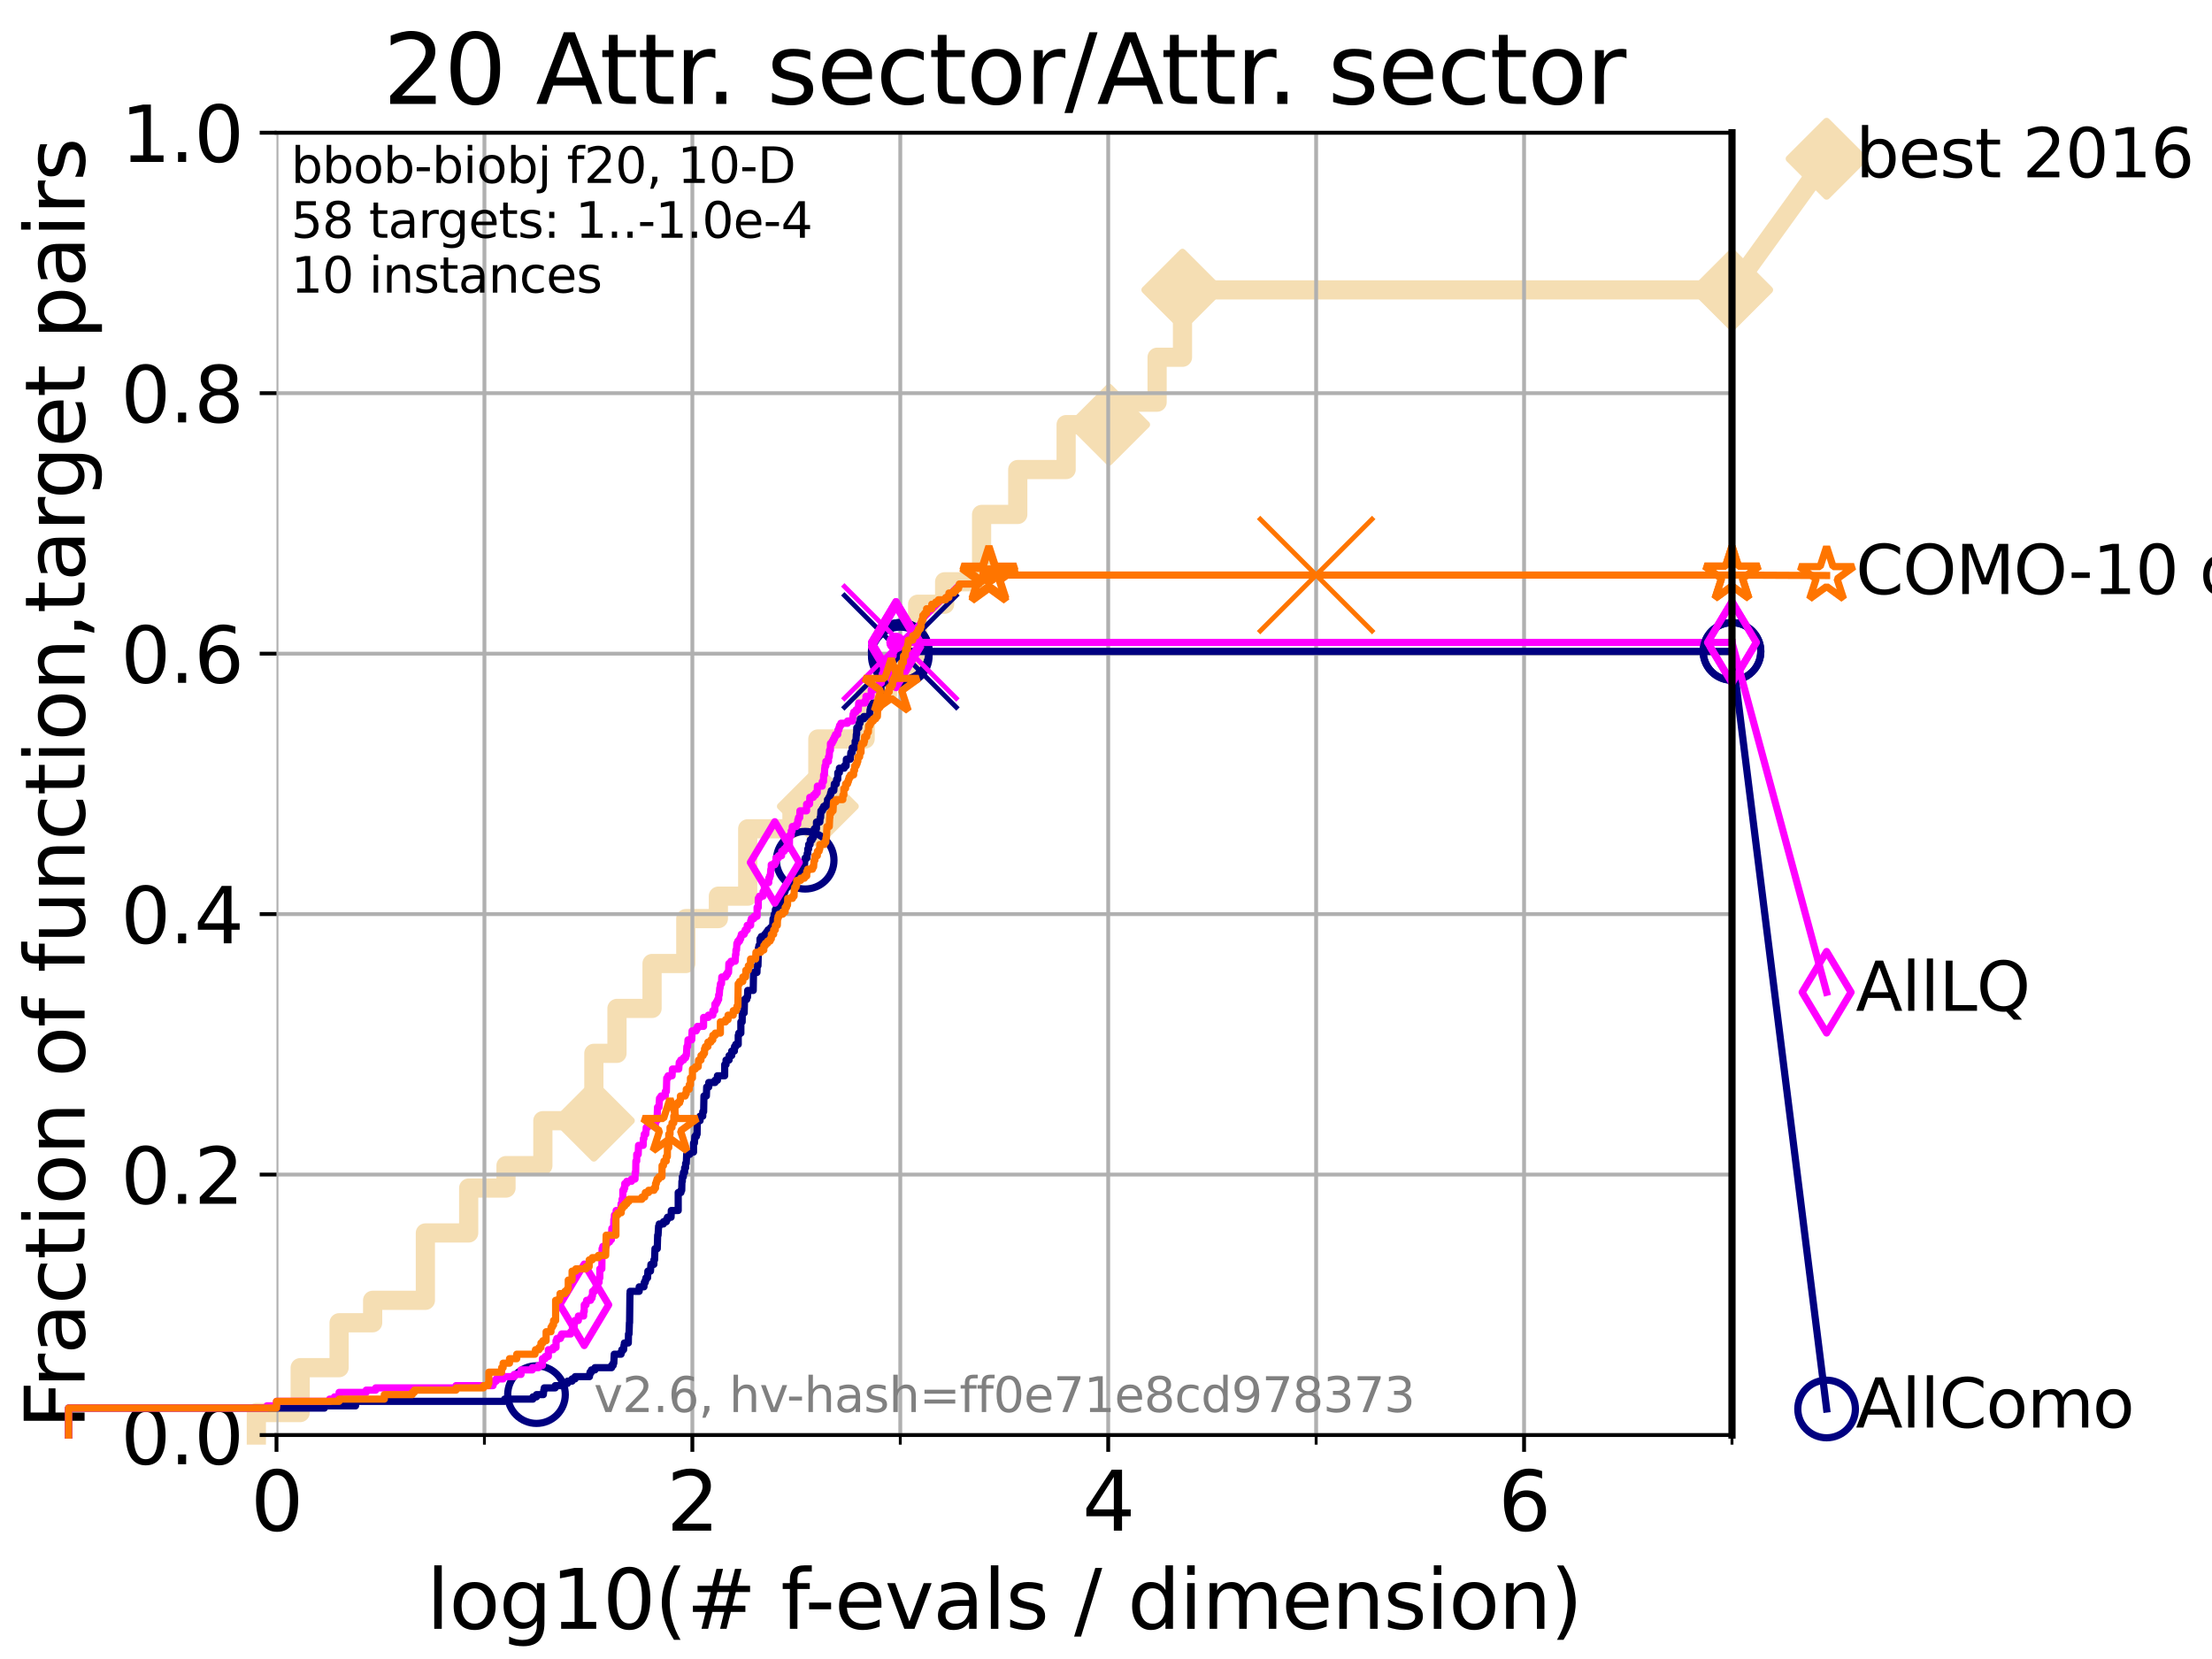 <?xml version="1.0" encoding="utf-8" standalone="no"?>
<!DOCTYPE svg PUBLIC "-//W3C//DTD SVG 1.1//EN"
  "http://www.w3.org/Graphics/SVG/1.1/DTD/svg11.dtd">
<svg xmlns:xlink="http://www.w3.org/1999/xlink" width="460.8pt" height="345.6pt" viewBox="0 0 460.8 345.6" xmlns="http://www.w3.org/2000/svg" version="1.1">
 <defs>
  <style type="text/css">*{stroke-linejoin: round; stroke-linecap: butt}</style>
 </defs>
 <g id="figure_1">
  <g id="patch_1">
   <path d="M 0 345.6 
L 460.8 345.6 
L 460.8 0 
L 0 0 
z
" style="fill: #ffffff"/>
  </g>
  <g id="axes_1">
   <g id="patch_2">
    <path d="M 57.6 298.944 
L 360.806 298.944 
L 360.806 27.648 
L 57.6 27.648 
z
" style="fill: #ffffff"/>
   </g>
   <g id="line2d_1">
    <path d="M 53.402 298.944 
L 53.402 294.266 
L 62.535 294.266 
L 62.535 284.911 
L 70.639 284.911 
L 70.639 275.556 
L 77.629 275.556 
L 77.629 270.879 
L 88.614 270.879 
L 88.614 256.846 
L 97.635 256.846 
L 97.635 247.491 
L 105.411 247.491 
L 105.411 242.814 
L 113.088 242.814 
L 113.088 233.459 
L 123.714 233.459 
L 123.714 219.426 
L 128.528 219.426 
L 128.528 210.071 
L 135.835 210.071 
L 135.835 200.716 
L 142.865 200.716 
L 142.865 191.361 
L 149.652 191.361 
L 149.652 186.684 
L 155.762 186.684 
L 155.762 172.651 
L 164.978 172.651 
L 164.978 167.974 
L 170.374 167.974 
L 170.374 153.941 
L 180.224 153.941 
L 180.224 144.586 
L 184.88 144.586 
L 184.88 139.908 
L 191.163 139.908 
L 191.163 125.876 
L 196.785 125.876 
L 196.785 121.198 
L 204.483 121.198 
L 204.483 107.166 
L 212.02 107.166 
L 212.02 97.811 
L 222.095 97.811 
L 222.095 88.456 
L 231.053 88.456 
L 231.053 83.778 
L 241.048 83.778 
L 241.048 74.423 
L 246.335 74.423 
L 246.335 60.391 
L 360.806 60.391 
" style="fill: none; stroke: #f5deb3; stroke-width: 4; stroke-linecap: square"/>
   </g>
   <g id="line2d_2">
    <defs>
     <path id="m59d00729c3" d="M -0 7.778 
L 7.778 0 
L 0 -7.778 
L -7.778 -0 
z
" style="stroke: #f5deb3; stroke-width: 1.5; stroke-linejoin: miter"/>
    </defs>
    <g>
     <use xlink:href="#m59d00729c3" x="123.714" y="233.459" style="fill: #f5deb3; stroke: #f5deb3; stroke-width: 1.5; stroke-linejoin: miter"/>
     <use xlink:href="#m59d00729c3" x="170.374" y="167.974" style="fill: #f5deb3; stroke: #f5deb3; stroke-width: 1.5; stroke-linejoin: miter"/>
     <use xlink:href="#m59d00729c3" x="231.053" y="88.456" style="fill: #f5deb3; stroke: #f5deb3; stroke-width: 1.5; stroke-linejoin: miter"/>
     <use xlink:href="#m59d00729c3" x="246.335" y="60.391" style="fill: #f5deb3; stroke: #f5deb3; stroke-width: 1.5; stroke-linejoin: miter"/>
     <use xlink:href="#m59d00729c3" x="246.335" y="60.391" style="fill: #f5deb3; stroke: #f5deb3; stroke-width: 1.5; stroke-linejoin: miter"/>
     <use xlink:href="#m59d00729c3" x="360.806" y="60.391" style="fill: #f5deb3; stroke: #f5deb3; stroke-width: 1.5; stroke-linejoin: miter"/>
    </g>
   </g>
   <g id="line2d_3">
    <path style="fill: none; stroke: #f5deb3; stroke-width: 4; stroke-linecap: square"/>
    <g/>
   </g>
   <g id="line2d_4">
    <path d="M 360.806 60.391 
L 380.515 33.074 
" style="fill: none; stroke: #f5deb3; stroke-width: 4; stroke-linecap: square"/>
    <g>
     <use xlink:href="#m59d00729c3" x="360.806" y="60.391" style="fill: #f5deb3; stroke: #f5deb3; stroke-width: 1.5; stroke-linejoin: miter"/>
     <use xlink:href="#m59d00729c3" x="380.515" y="33.074" style="fill: #f5deb3; stroke: #f5deb3; stroke-width: 1.5; stroke-linejoin: miter"/>
    </g>
   </g>
   <g id="matplotlib.axis_1">
    <g id="xtick_1">
     <g id="line2d_5">
      <path d="M 57.6 298.944 
L 57.6 27.648 
" clip-path="url(#pf6cf8200dc)" style="fill: none; stroke: #b0b0b0; stroke-width: 0.8; stroke-linecap: square"/>
     </g>
     <g id="line2d_6">
      <defs>
       <path id="m4f4c3f6b76" d="M 0 0 
L 0 3.5 
" style="stroke: #000000; stroke-width: 0.8"/>
      </defs>
      <g>
       <use xlink:href="#m4f4c3f6b76" x="57.6" y="298.944" style="stroke: #000000; stroke-width: 0.8"/>
      </g>
     </g>
     <g id="text_1">
      <!-- 0 -->
      <g transform="translate(52.192 318.861) scale(0.17 -0.17)">
       <defs>
        <path id="DejaVuSans-30" d="M 2034 4250 
Q 1547 4250 1301 3770 
Q 1056 3291 1056 2328 
Q 1056 1369 1301 889 
Q 1547 409 2034 409 
Q 2525 409 2770 889 
Q 3016 1369 3016 2328 
Q 3016 3291 2770 3770 
Q 2525 4250 2034 4250 
z
M 2034 4750 
Q 2819 4750 3233 4129 
Q 3647 3509 3647 2328 
Q 3647 1150 3233 529 
Q 2819 -91 2034 -91 
Q 1250 -91 836 529 
Q 422 1150 422 2328 
Q 422 3509 836 4129 
Q 1250 4750 2034 4750 
z
" transform="scale(0.016)"/>
       </defs>
       <use xlink:href="#DejaVuSans-30"/>
      </g>
     </g>
    </g>
    <g id="xtick_2">
     <g id="line2d_7">
      <path d="M 144.23 298.944 
L 144.23 27.648 
" clip-path="url(#pf6cf8200dc)" style="fill: none; stroke: #b0b0b0; stroke-width: 0.8; stroke-linecap: square"/>
     </g>
     <g id="line2d_8">
      <g>
       <use xlink:href="#m4f4c3f6b76" x="144.23" y="298.944" style="stroke: #000000; stroke-width: 0.8"/>
      </g>
     </g>
     <g id="text_2">
      <!-- 2 -->
      <g transform="translate(138.822 318.861) scale(0.17 -0.17)">
       <defs>
        <path id="DejaVuSans-32" d="M 1228 531 
L 3431 531 
L 3431 0 
L 469 0 
L 469 531 
Q 828 903 1448 1529 
Q 2069 2156 2228 2338 
Q 2531 2678 2651 2914 
Q 2772 3150 2772 3378 
Q 2772 3750 2511 3984 
Q 2250 4219 1831 4219 
Q 1534 4219 1204 4116 
Q 875 4013 500 3803 
L 500 4441 
Q 881 4594 1212 4672 
Q 1544 4750 1819 4750 
Q 2544 4750 2975 4387 
Q 3406 4025 3406 3419 
Q 3406 3131 3298 2873 
Q 3191 2616 2906 2266 
Q 2828 2175 2409 1742 
Q 1991 1309 1228 531 
z
" transform="scale(0.016)"/>
       </defs>
       <use xlink:href="#DejaVuSans-32"/>
      </g>
     </g>
    </g>
    <g id="xtick_3">
     <g id="line2d_9">
      <path d="M 230.861 298.944 
L 230.861 27.648 
" clip-path="url(#pf6cf8200dc)" style="fill: none; stroke: #b0b0b0; stroke-width: 0.8; stroke-linecap: square"/>
     </g>
     <g id="line2d_10">
      <g>
       <use xlink:href="#m4f4c3f6b76" x="230.861" y="298.944" style="stroke: #000000; stroke-width: 0.8"/>
      </g>
     </g>
     <g id="text_3">
      <!-- 4 -->
      <g transform="translate(225.453 318.861) scale(0.17 -0.17)">
       <defs>
        <path id="DejaVuSans-34" d="M 2419 4116 
L 825 1625 
L 2419 1625 
L 2419 4116 
z
M 2253 4666 
L 3047 4666 
L 3047 1625 
L 3713 1625 
L 3713 1100 
L 3047 1100 
L 3047 0 
L 2419 0 
L 2419 1100 
L 313 1100 
L 313 1709 
L 2253 4666 
z
" transform="scale(0.016)"/>
       </defs>
       <use xlink:href="#DejaVuSans-34"/>
      </g>
     </g>
    </g>
    <g id="xtick_4">
     <g id="line2d_11">
      <path d="M 317.491 298.944 
L 317.491 27.648 
" clip-path="url(#pf6cf8200dc)" style="fill: none; stroke: #b0b0b0; stroke-width: 0.8; stroke-linecap: square"/>
     </g>
     <g id="line2d_12">
      <g>
       <use xlink:href="#m4f4c3f6b76" x="317.491" y="298.944" style="stroke: #000000; stroke-width: 0.8"/>
      </g>
     </g>
     <g id="text_4">
      <!-- 6 -->
      <g transform="translate(312.083 318.861) scale(0.17 -0.17)">
       <defs>
        <path id="DejaVuSans-36" d="M 2113 2584 
Q 1688 2584 1439 2293 
Q 1191 2003 1191 1497 
Q 1191 994 1439 701 
Q 1688 409 2113 409 
Q 2538 409 2786 701 
Q 3034 994 3034 1497 
Q 3034 2003 2786 2293 
Q 2538 2584 2113 2584 
z
M 3366 4563 
L 3366 3988 
Q 3128 4100 2886 4159 
Q 2644 4219 2406 4219 
Q 1781 4219 1451 3797 
Q 1122 3375 1075 2522 
Q 1259 2794 1537 2939 
Q 1816 3084 2150 3084 
Q 2853 3084 3261 2657 
Q 3669 2231 3669 1497 
Q 3669 778 3244 343 
Q 2819 -91 2113 -91 
Q 1303 -91 875 529 
Q 447 1150 447 2328 
Q 447 3434 972 4092 
Q 1497 4750 2381 4750 
Q 2619 4750 2861 4703 
Q 3103 4656 3366 4563 
z
" transform="scale(0.016)"/>
       </defs>
       <use xlink:href="#DejaVuSans-36"/>
      </g>
     </g>
    </g>
    <g id="xtick_5">
     <g id="line2d_13">
      <path d="M 100.915 298.944 
L 100.915 27.648 
" clip-path="url(#pf6cf8200dc)" style="fill: none; stroke: #b0b0b0; stroke-width: 0.8; stroke-linecap: square"/>
     </g>
     <g id="line2d_14">
      <defs>
       <path id="mb2aa1d74a8" d="M 0 0 
L 0 2 
" style="stroke: #000000; stroke-width: 0.6"/>
      </defs>
      <g>
       <use xlink:href="#mb2aa1d74a8" x="100.915" y="298.944" style="stroke: #000000; stroke-width: 0.6"/>
      </g>
     </g>
    </g>
    <g id="xtick_6">
     <g id="line2d_15">
      <path d="M 187.546 298.944 
L 187.546 27.648 
" clip-path="url(#pf6cf8200dc)" style="fill: none; stroke: #b0b0b0; stroke-width: 0.8; stroke-linecap: square"/>
     </g>
     <g id="line2d_16">
      <g>
       <use xlink:href="#mb2aa1d74a8" x="187.546" y="298.944" style="stroke: #000000; stroke-width: 0.6"/>
      </g>
     </g>
    </g>
    <g id="xtick_7">
     <g id="line2d_17">
      <path d="M 274.176 298.944 
L 274.176 27.648 
" clip-path="url(#pf6cf8200dc)" style="fill: none; stroke: #b0b0b0; stroke-width: 0.8; stroke-linecap: square"/>
     </g>
     <g id="line2d_18">
      <g>
       <use xlink:href="#mb2aa1d74a8" x="274.176" y="298.944" style="stroke: #000000; stroke-width: 0.6"/>
      </g>
     </g>
    </g>
    <g id="xtick_8">
     <g id="line2d_19">
      <path d="M 360.806 298.944 
L 360.806 27.648 
" clip-path="url(#pf6cf8200dc)" style="fill: none; stroke: #b0b0b0; stroke-width: 0.8; stroke-linecap: square"/>
     </g>
     <g id="line2d_20">
      <g>
       <use xlink:href="#mb2aa1d74a8" x="360.806" y="298.944" style="stroke: #000000; stroke-width: 0.6"/>
      </g>
     </g>
    </g>
    <g id="text_5">
     <!-- log10(# f-evals / dimension) -->
     <g transform="translate(88.823 339.314) scale(0.17 -0.17)">
      <defs>
       <path id="DejaVuSans-6c" d="M 603 4863 
L 1178 4863 
L 1178 0 
L 603 0 
L 603 4863 
z
" transform="scale(0.016)"/>
       <path id="DejaVuSans-6f" d="M 1959 3097 
Q 1497 3097 1228 2736 
Q 959 2375 959 1747 
Q 959 1119 1226 758 
Q 1494 397 1959 397 
Q 2419 397 2687 759 
Q 2956 1122 2956 1747 
Q 2956 2369 2687 2733 
Q 2419 3097 1959 3097 
z
M 1959 3584 
Q 2709 3584 3137 3096 
Q 3566 2609 3566 1747 
Q 3566 888 3137 398 
Q 2709 -91 1959 -91 
Q 1206 -91 779 398 
Q 353 888 353 1747 
Q 353 2609 779 3096 
Q 1206 3584 1959 3584 
z
" transform="scale(0.016)"/>
       <path id="DejaVuSans-67" d="M 2906 1791 
Q 2906 2416 2648 2759 
Q 2391 3103 1925 3103 
Q 1463 3103 1205 2759 
Q 947 2416 947 1791 
Q 947 1169 1205 825 
Q 1463 481 1925 481 
Q 2391 481 2648 825 
Q 2906 1169 2906 1791 
z
M 3481 434 
Q 3481 -459 3084 -895 
Q 2688 -1331 1869 -1331 
Q 1566 -1331 1297 -1286 
Q 1028 -1241 775 -1147 
L 775 -588 
Q 1028 -725 1275 -790 
Q 1522 -856 1778 -856 
Q 2344 -856 2625 -561 
Q 2906 -266 2906 331 
L 2906 616 
Q 2728 306 2450 153 
Q 2172 0 1784 0 
Q 1141 0 747 490 
Q 353 981 353 1791 
Q 353 2603 747 3093 
Q 1141 3584 1784 3584 
Q 2172 3584 2450 3431 
Q 2728 3278 2906 2969 
L 2906 3500 
L 3481 3500 
L 3481 434 
z
" transform="scale(0.016)"/>
       <path id="DejaVuSans-31" d="M 794 531 
L 1825 531 
L 1825 4091 
L 703 3866 
L 703 4441 
L 1819 4666 
L 2450 4666 
L 2450 531 
L 3481 531 
L 3481 0 
L 794 0 
L 794 531 
z
" transform="scale(0.016)"/>
       <path id="DejaVuSans-28" d="M 1984 4856 
Q 1566 4138 1362 3434 
Q 1159 2731 1159 2009 
Q 1159 1288 1364 580 
Q 1569 -128 1984 -844 
L 1484 -844 
Q 1016 -109 783 600 
Q 550 1309 550 2009 
Q 550 2706 781 3412 
Q 1013 4119 1484 4856 
L 1984 4856 
z
" transform="scale(0.016)"/>
       <path id="DejaVuSans-23" d="M 3272 2816 
L 2363 2816 
L 2100 1772 
L 3016 1772 
L 3272 2816 
z
M 2803 4594 
L 2478 3297 
L 3391 3297 
L 3719 4594 
L 4219 4594 
L 3897 3297 
L 4872 3297 
L 4872 2816 
L 3775 2816 
L 3519 1772 
L 4513 1772 
L 4513 1294 
L 3397 1294 
L 3072 0 
L 2572 0 
L 2894 1294 
L 1978 1294 
L 1656 0 
L 1153 0 
L 1478 1294 
L 494 1294 
L 494 1772 
L 1594 1772 
L 1856 2816 
L 850 2816 
L 850 3297 
L 1978 3297 
L 2297 4594 
L 2803 4594 
z
" transform="scale(0.016)"/>
       <path id="DejaVuSans-20" transform="scale(0.016)"/>
       <path id="DejaVuSans-66" d="M 2375 4863 
L 2375 4384 
L 1825 4384 
Q 1516 4384 1395 4259 
Q 1275 4134 1275 3809 
L 1275 3500 
L 2222 3500 
L 2222 3053 
L 1275 3053 
L 1275 0 
L 697 0 
L 697 3053 
L 147 3053 
L 147 3500 
L 697 3500 
L 697 3744 
Q 697 4328 969 4595 
Q 1241 4863 1831 4863 
L 2375 4863 
z
" transform="scale(0.016)"/>
       <path id="DejaVuSans-2d" d="M 313 2009 
L 1997 2009 
L 1997 1497 
L 313 1497 
L 313 2009 
z
" transform="scale(0.016)"/>
       <path id="DejaVuSans-65" d="M 3597 1894 
L 3597 1613 
L 953 1613 
Q 991 1019 1311 708 
Q 1631 397 2203 397 
Q 2534 397 2845 478 
Q 3156 559 3463 722 
L 3463 178 
Q 3153 47 2828 -22 
Q 2503 -91 2169 -91 
Q 1331 -91 842 396 
Q 353 884 353 1716 
Q 353 2575 817 3079 
Q 1281 3584 2069 3584 
Q 2775 3584 3186 3129 
Q 3597 2675 3597 1894 
z
M 3022 2063 
Q 3016 2534 2758 2815 
Q 2500 3097 2075 3097 
Q 1594 3097 1305 2825 
Q 1016 2553 972 2059 
L 3022 2063 
z
" transform="scale(0.016)"/>
       <path id="DejaVuSans-76" d="M 191 3500 
L 800 3500 
L 1894 563 
L 2988 3500 
L 3597 3500 
L 2284 0 
L 1503 0 
L 191 3500 
z
" transform="scale(0.016)"/>
       <path id="DejaVuSans-61" d="M 2194 1759 
Q 1497 1759 1228 1600 
Q 959 1441 959 1056 
Q 959 750 1161 570 
Q 1363 391 1709 391 
Q 2188 391 2477 730 
Q 2766 1069 2766 1631 
L 2766 1759 
L 2194 1759 
z
M 3341 1997 
L 3341 0 
L 2766 0 
L 2766 531 
Q 2569 213 2275 61 
Q 1981 -91 1556 -91 
Q 1019 -91 701 211 
Q 384 513 384 1019 
Q 384 1609 779 1909 
Q 1175 2209 1959 2209 
L 2766 2209 
L 2766 2266 
Q 2766 2663 2505 2880 
Q 2244 3097 1772 3097 
Q 1472 3097 1187 3025 
Q 903 2953 641 2809 
L 641 3341 
Q 956 3463 1253 3523 
Q 1550 3584 1831 3584 
Q 2591 3584 2966 3190 
Q 3341 2797 3341 1997 
z
" transform="scale(0.016)"/>
       <path id="DejaVuSans-73" d="M 2834 3397 
L 2834 2853 
Q 2591 2978 2328 3040 
Q 2066 3103 1784 3103 
Q 1356 3103 1142 2972 
Q 928 2841 928 2578 
Q 928 2378 1081 2264 
Q 1234 2150 1697 2047 
L 1894 2003 
Q 2506 1872 2764 1633 
Q 3022 1394 3022 966 
Q 3022 478 2636 193 
Q 2250 -91 1575 -91 
Q 1294 -91 989 -36 
Q 684 19 347 128 
L 347 722 
Q 666 556 975 473 
Q 1284 391 1588 391 
Q 1994 391 2212 530 
Q 2431 669 2431 922 
Q 2431 1156 2273 1281 
Q 2116 1406 1581 1522 
L 1381 1569 
Q 847 1681 609 1914 
Q 372 2147 372 2553 
Q 372 3047 722 3315 
Q 1072 3584 1716 3584 
Q 2034 3584 2315 3537 
Q 2597 3491 2834 3397 
z
" transform="scale(0.016)"/>
       <path id="DejaVuSans-2f" d="M 1625 4666 
L 2156 4666 
L 531 -594 
L 0 -594 
L 1625 4666 
z
" transform="scale(0.016)"/>
       <path id="DejaVuSans-64" d="M 2906 2969 
L 2906 4863 
L 3481 4863 
L 3481 0 
L 2906 0 
L 2906 525 
Q 2725 213 2448 61 
Q 2172 -91 1784 -91 
Q 1150 -91 751 415 
Q 353 922 353 1747 
Q 353 2572 751 3078 
Q 1150 3584 1784 3584 
Q 2172 3584 2448 3432 
Q 2725 3281 2906 2969 
z
M 947 1747 
Q 947 1113 1208 752 
Q 1469 391 1925 391 
Q 2381 391 2643 752 
Q 2906 1113 2906 1747 
Q 2906 2381 2643 2742 
Q 2381 3103 1925 3103 
Q 1469 3103 1208 2742 
Q 947 2381 947 1747 
z
" transform="scale(0.016)"/>
       <path id="DejaVuSans-69" d="M 603 3500 
L 1178 3500 
L 1178 0 
L 603 0 
L 603 3500 
z
M 603 4863 
L 1178 4863 
L 1178 4134 
L 603 4134 
L 603 4863 
z
" transform="scale(0.016)"/>
       <path id="DejaVuSans-6d" d="M 3328 2828 
Q 3544 3216 3844 3400 
Q 4144 3584 4550 3584 
Q 5097 3584 5394 3201 
Q 5691 2819 5691 2113 
L 5691 0 
L 5113 0 
L 5113 2094 
Q 5113 2597 4934 2840 
Q 4756 3084 4391 3084 
Q 3944 3084 3684 2787 
Q 3425 2491 3425 1978 
L 3425 0 
L 2847 0 
L 2847 2094 
Q 2847 2600 2669 2842 
Q 2491 3084 2119 3084 
Q 1678 3084 1418 2786 
Q 1159 2488 1159 1978 
L 1159 0 
L 581 0 
L 581 3500 
L 1159 3500 
L 1159 2956 
Q 1356 3278 1631 3431 
Q 1906 3584 2284 3584 
Q 2666 3584 2933 3390 
Q 3200 3197 3328 2828 
z
" transform="scale(0.016)"/>
       <path id="DejaVuSans-6e" d="M 3513 2113 
L 3513 0 
L 2938 0 
L 2938 2094 
Q 2938 2591 2744 2837 
Q 2550 3084 2163 3084 
Q 1697 3084 1428 2787 
Q 1159 2491 1159 1978 
L 1159 0 
L 581 0 
L 581 3500 
L 1159 3500 
L 1159 2956 
Q 1366 3272 1645 3428 
Q 1925 3584 2291 3584 
Q 2894 3584 3203 3211 
Q 3513 2838 3513 2113 
z
" transform="scale(0.016)"/>
       <path id="DejaVuSans-29" d="M 513 4856 
L 1013 4856 
Q 1481 4119 1714 3412 
Q 1947 2706 1947 2009 
Q 1947 1309 1714 600 
Q 1481 -109 1013 -844 
L 513 -844 
Q 928 -128 1133 580 
Q 1338 1288 1338 2009 
Q 1338 2731 1133 3434 
Q 928 4138 513 4856 
z
" transform="scale(0.016)"/>
      </defs>
      <use xlink:href="#DejaVuSans-6c"/>
      <use xlink:href="#DejaVuSans-6f" x="27.783"/>
      <use xlink:href="#DejaVuSans-67" x="88.965"/>
      <use xlink:href="#DejaVuSans-31" x="152.441"/>
      <use xlink:href="#DejaVuSans-30" x="216.064"/>
      <use xlink:href="#DejaVuSans-28" x="279.688"/>
      <use xlink:href="#DejaVuSans-23" x="318.701"/>
      <use xlink:href="#DejaVuSans-20" x="402.49"/>
      <use xlink:href="#DejaVuSans-66" x="434.277"/>
      <use xlink:href="#DejaVuSans-2d" x="463.982"/>
      <use xlink:href="#DejaVuSans-65" x="500.066"/>
      <use xlink:href="#DejaVuSans-76" x="561.59"/>
      <use xlink:href="#DejaVuSans-61" x="620.77"/>
      <use xlink:href="#DejaVuSans-6c" x="682.049"/>
      <use xlink:href="#DejaVuSans-73" x="709.832"/>
      <use xlink:href="#DejaVuSans-20" x="761.932"/>
      <use xlink:href="#DejaVuSans-2f" x="793.719"/>
      <use xlink:href="#DejaVuSans-20" x="827.41"/>
      <use xlink:href="#DejaVuSans-64" x="859.197"/>
      <use xlink:href="#DejaVuSans-69" x="922.674"/>
      <use xlink:href="#DejaVuSans-6d" x="950.457"/>
      <use xlink:href="#DejaVuSans-65" x="1047.869"/>
      <use xlink:href="#DejaVuSans-6e" x="1109.393"/>
      <use xlink:href="#DejaVuSans-73" x="1172.771"/>
      <use xlink:href="#DejaVuSans-69" x="1224.871"/>
      <use xlink:href="#DejaVuSans-6f" x="1252.654"/>
      <use xlink:href="#DejaVuSans-6e" x="1313.836"/>
      <use xlink:href="#DejaVuSans-29" x="1377.215"/>
     </g>
    </g>
   </g>
   <g id="matplotlib.axis_2">
    <g id="ytick_1">
     <g id="line2d_21">
      <path d="M 57.6 298.944 
L 360.806 298.944 
" clip-path="url(#pf6cf8200dc)" style="fill: none; stroke: #b0b0b0; stroke-width: 0.8; stroke-linecap: square"/>
     </g>
     <g id="line2d_22">
      <defs>
       <path id="m264e87a886" d="M 0 0 
L -3.5 0 
" style="stroke: #000000; stroke-width: 0.8"/>
      </defs>
      <g>
       <use xlink:href="#m264e87a886" x="57.6" y="298.944" style="stroke: #000000; stroke-width: 0.8"/>
      </g>
     </g>
     <g id="text_6">
      <!-- 0.0 -->
      <g transform="translate(25.155 305.023) scale(0.16 -0.16)">
       <defs>
        <path id="DejaVuSans-2e" d="M 684 794 
L 1344 794 
L 1344 0 
L 684 0 
L 684 794 
z
" transform="scale(0.016)"/>
       </defs>
       <use xlink:href="#DejaVuSans-30"/>
       <use xlink:href="#DejaVuSans-2e" x="63.623"/>
       <use xlink:href="#DejaVuSans-30" x="95.41"/>
      </g>
     </g>
    </g>
    <g id="ytick_2">
     <g id="line2d_23">
      <path d="M 57.6 244.685 
L 360.806 244.685 
" clip-path="url(#pf6cf8200dc)" style="fill: none; stroke: #b0b0b0; stroke-width: 0.8; stroke-linecap: square"/>
     </g>
     <g id="line2d_24">
      <g>
       <use xlink:href="#m264e87a886" x="57.6" y="244.685" style="stroke: #000000; stroke-width: 0.8"/>
      </g>
     </g>
     <g id="text_7">
      <!-- 0.2 -->
      <g transform="translate(25.155 250.764) scale(0.16 -0.16)">
       <use xlink:href="#DejaVuSans-30"/>
       <use xlink:href="#DejaVuSans-2e" x="63.623"/>
       <use xlink:href="#DejaVuSans-32" x="95.41"/>
      </g>
     </g>
    </g>
    <g id="ytick_3">
     <g id="line2d_25">
      <path d="M 57.6 190.426 
L 360.806 190.426 
" clip-path="url(#pf6cf8200dc)" style="fill: none; stroke: #b0b0b0; stroke-width: 0.8; stroke-linecap: square"/>
     </g>
     <g id="line2d_26">
      <g>
       <use xlink:href="#m264e87a886" x="57.6" y="190.426" style="stroke: #000000; stroke-width: 0.8"/>
      </g>
     </g>
     <g id="text_8">
      <!-- 0.4 -->
      <g transform="translate(25.155 196.504) scale(0.16 -0.16)">
       <use xlink:href="#DejaVuSans-30"/>
       <use xlink:href="#DejaVuSans-2e" x="63.623"/>
       <use xlink:href="#DejaVuSans-34" x="95.41"/>
      </g>
     </g>
    </g>
    <g id="ytick_4">
     <g id="line2d_27">
      <path d="M 57.6 136.166 
L 360.806 136.166 
" clip-path="url(#pf6cf8200dc)" style="fill: none; stroke: #b0b0b0; stroke-width: 0.8; stroke-linecap: square"/>
     </g>
     <g id="line2d_28">
      <g>
       <use xlink:href="#m264e87a886" x="57.6" y="136.166" style="stroke: #000000; stroke-width: 0.8"/>
      </g>
     </g>
     <g id="text_9">
      <!-- 0.6 -->
      <g transform="translate(25.155 142.245) scale(0.16 -0.16)">
       <use xlink:href="#DejaVuSans-30"/>
       <use xlink:href="#DejaVuSans-2e" x="63.623"/>
       <use xlink:href="#DejaVuSans-36" x="95.41"/>
      </g>
     </g>
    </g>
    <g id="ytick_5">
     <g id="line2d_29">
      <path d="M 57.6 81.907 
L 360.806 81.907 
" clip-path="url(#pf6cf8200dc)" style="fill: none; stroke: #b0b0b0; stroke-width: 0.8; stroke-linecap: square"/>
     </g>
     <g id="line2d_30">
      <g>
       <use xlink:href="#m264e87a886" x="57.6" y="81.907" style="stroke: #000000; stroke-width: 0.8"/>
      </g>
     </g>
     <g id="text_10">
      <!-- 0.8 -->
      <g transform="translate(25.155 87.986) scale(0.16 -0.16)">
       <defs>
        <path id="DejaVuSans-38" d="M 2034 2216 
Q 1584 2216 1326 1975 
Q 1069 1734 1069 1313 
Q 1069 891 1326 650 
Q 1584 409 2034 409 
Q 2484 409 2743 651 
Q 3003 894 3003 1313 
Q 3003 1734 2745 1975 
Q 2488 2216 2034 2216 
z
M 1403 2484 
Q 997 2584 770 2862 
Q 544 3141 544 3541 
Q 544 4100 942 4425 
Q 1341 4750 2034 4750 
Q 2731 4750 3128 4425 
Q 3525 4100 3525 3541 
Q 3525 3141 3298 2862 
Q 3072 2584 2669 2484 
Q 3125 2378 3379 2068 
Q 3634 1759 3634 1313 
Q 3634 634 3220 271 
Q 2806 -91 2034 -91 
Q 1263 -91 848 271 
Q 434 634 434 1313 
Q 434 1759 690 2068 
Q 947 2378 1403 2484 
z
M 1172 3481 
Q 1172 3119 1398 2916 
Q 1625 2713 2034 2713 
Q 2441 2713 2670 2916 
Q 2900 3119 2900 3481 
Q 2900 3844 2670 4047 
Q 2441 4250 2034 4250 
Q 1625 4250 1398 4047 
Q 1172 3844 1172 3481 
z
" transform="scale(0.016)"/>
       </defs>
       <use xlink:href="#DejaVuSans-30"/>
       <use xlink:href="#DejaVuSans-2e" x="63.623"/>
       <use xlink:href="#DejaVuSans-38" x="95.41"/>
      </g>
     </g>
    </g>
    <g id="ytick_6">
     <g id="line2d_31">
      <path d="M 57.6 27.648 
L 360.806 27.648 
" clip-path="url(#pf6cf8200dc)" style="fill: none; stroke: #b0b0b0; stroke-width: 0.8; stroke-linecap: square"/>
     </g>
     <g id="line2d_32">
      <g>
       <use xlink:href="#m264e87a886" x="57.6" y="27.648" style="stroke: #000000; stroke-width: 0.8"/>
      </g>
     </g>
     <g id="text_11">
      <!-- 1.0 -->
      <g transform="translate(25.155 33.727) scale(0.16 -0.16)">
       <use xlink:href="#DejaVuSans-31"/>
       <use xlink:href="#DejaVuSans-2e" x="63.623"/>
       <use xlink:href="#DejaVuSans-30" x="95.41"/>
      </g>
     </g>
    </g>
    <g id="text_12">
     <!-- Fraction of function,target pairs -->
     <g transform="translate(17.62 297.681) rotate(-90) scale(0.17 -0.17)">
      <defs>
       <path id="DejaVuSans-46" d="M 628 4666 
L 3309 4666 
L 3309 4134 
L 1259 4134 
L 1259 2759 
L 3109 2759 
L 3109 2228 
L 1259 2228 
L 1259 0 
L 628 0 
L 628 4666 
z
" transform="scale(0.016)"/>
       <path id="DejaVuSans-72" d="M 2631 2963 
Q 2534 3019 2420 3045 
Q 2306 3072 2169 3072 
Q 1681 3072 1420 2755 
Q 1159 2438 1159 1844 
L 1159 0 
L 581 0 
L 581 3500 
L 1159 3500 
L 1159 2956 
Q 1341 3275 1631 3429 
Q 1922 3584 2338 3584 
Q 2397 3584 2469 3576 
Q 2541 3569 2628 3553 
L 2631 2963 
z
" transform="scale(0.016)"/>
       <path id="DejaVuSans-63" d="M 3122 3366 
L 3122 2828 
Q 2878 2963 2633 3030 
Q 2388 3097 2138 3097 
Q 1578 3097 1268 2742 
Q 959 2388 959 1747 
Q 959 1106 1268 751 
Q 1578 397 2138 397 
Q 2388 397 2633 464 
Q 2878 531 3122 666 
L 3122 134 
Q 2881 22 2623 -34 
Q 2366 -91 2075 -91 
Q 1284 -91 818 406 
Q 353 903 353 1747 
Q 353 2603 823 3093 
Q 1294 3584 2113 3584 
Q 2378 3584 2631 3529 
Q 2884 3475 3122 3366 
z
" transform="scale(0.016)"/>
       <path id="DejaVuSans-74" d="M 1172 4494 
L 1172 3500 
L 2356 3500 
L 2356 3053 
L 1172 3053 
L 1172 1153 
Q 1172 725 1289 603 
Q 1406 481 1766 481 
L 2356 481 
L 2356 0 
L 1766 0 
Q 1100 0 847 248 
Q 594 497 594 1153 
L 594 3053 
L 172 3053 
L 172 3500 
L 594 3500 
L 594 4494 
L 1172 4494 
z
" transform="scale(0.016)"/>
       <path id="DejaVuSans-75" d="M 544 1381 
L 544 3500 
L 1119 3500 
L 1119 1403 
Q 1119 906 1312 657 
Q 1506 409 1894 409 
Q 2359 409 2629 706 
Q 2900 1003 2900 1516 
L 2900 3500 
L 3475 3500 
L 3475 0 
L 2900 0 
L 2900 538 
Q 2691 219 2414 64 
Q 2138 -91 1772 -91 
Q 1169 -91 856 284 
Q 544 659 544 1381 
z
M 1991 3584 
L 1991 3584 
z
" transform="scale(0.016)"/>
       <path id="DejaVuSans-2c" d="M 750 794 
L 1409 794 
L 1409 256 
L 897 -744 
L 494 -744 
L 750 256 
L 750 794 
z
" transform="scale(0.016)"/>
       <path id="DejaVuSans-70" d="M 1159 525 
L 1159 -1331 
L 581 -1331 
L 581 3500 
L 1159 3500 
L 1159 2969 
Q 1341 3281 1617 3432 
Q 1894 3584 2278 3584 
Q 2916 3584 3314 3078 
Q 3713 2572 3713 1747 
Q 3713 922 3314 415 
Q 2916 -91 2278 -91 
Q 1894 -91 1617 61 
Q 1341 213 1159 525 
z
M 3116 1747 
Q 3116 2381 2855 2742 
Q 2594 3103 2138 3103 
Q 1681 3103 1420 2742 
Q 1159 2381 1159 1747 
Q 1159 1113 1420 752 
Q 1681 391 2138 391 
Q 2594 391 2855 752 
Q 3116 1113 3116 1747 
z
" transform="scale(0.016)"/>
      </defs>
      <use xlink:href="#DejaVuSans-46"/>
      <use xlink:href="#DejaVuSans-72" x="50.27"/>
      <use xlink:href="#DejaVuSans-61" x="91.383"/>
      <use xlink:href="#DejaVuSans-63" x="152.662"/>
      <use xlink:href="#DejaVuSans-74" x="207.643"/>
      <use xlink:href="#DejaVuSans-69" x="246.852"/>
      <use xlink:href="#DejaVuSans-6f" x="274.635"/>
      <use xlink:href="#DejaVuSans-6e" x="335.816"/>
      <use xlink:href="#DejaVuSans-20" x="399.195"/>
      <use xlink:href="#DejaVuSans-6f" x="430.982"/>
      <use xlink:href="#DejaVuSans-66" x="492.164"/>
      <use xlink:href="#DejaVuSans-20" x="527.369"/>
      <use xlink:href="#DejaVuSans-66" x="559.156"/>
      <use xlink:href="#DejaVuSans-75" x="594.361"/>
      <use xlink:href="#DejaVuSans-6e" x="657.74"/>
      <use xlink:href="#DejaVuSans-63" x="721.119"/>
      <use xlink:href="#DejaVuSans-74" x="776.1"/>
      <use xlink:href="#DejaVuSans-69" x="815.309"/>
      <use xlink:href="#DejaVuSans-6f" x="843.092"/>
      <use xlink:href="#DejaVuSans-6e" x="904.273"/>
      <use xlink:href="#DejaVuSans-2c" x="967.652"/>
      <use xlink:href="#DejaVuSans-74" x="999.439"/>
      <use xlink:href="#DejaVuSans-61" x="1038.648"/>
      <use xlink:href="#DejaVuSans-72" x="1099.928"/>
      <use xlink:href="#DejaVuSans-67" x="1139.291"/>
      <use xlink:href="#DejaVuSans-65" x="1202.768"/>
      <use xlink:href="#DejaVuSans-74" x="1264.291"/>
      <use xlink:href="#DejaVuSans-20" x="1303.5"/>
      <use xlink:href="#DejaVuSans-70" x="1335.287"/>
      <use xlink:href="#DejaVuSans-61" x="1398.764"/>
      <use xlink:href="#DejaVuSans-69" x="1460.043"/>
      <use xlink:href="#DejaVuSans-72" x="1487.826"/>
      <use xlink:href="#DejaVuSans-73" x="1528.939"/>
     </g>
    </g>
   </g>
   <g id="line2d_33">
    <defs>
     <path id="m769f12fdfb" d="M 0 1.5 
C 0.398 1.5 0.779 1.342 1.061 1.061 
C 1.342 0.779 1.5 0.398 1.5 0 
C 1.5 -0.398 1.342 -0.779 1.061 -1.061 
C 0.779 -1.342 0.398 -1.5 0 -1.5 
C -0.398 -1.5 -0.779 -1.342 -1.061 -1.061 
C -1.342 -0.779 -1.5 -0.398 -1.5 0 
C -1.5 0.398 -1.342 0.779 -1.061 1.061 
C -0.779 1.342 -0.398 1.5 0 1.5 
z
" style="stroke: #f5deb3"/>
    </defs>
    <g>
     <use xlink:href="#m769f12fdfb" x="246.335" y="60.391" style="fill: #f5deb3; stroke: #f5deb3"/>
     <use xlink:href="#m769f12fdfb" x="246.335" y="60.391" style="fill: #f5deb3; stroke: #f5deb3"/>
    </g>
   </g>
   <g id="line2d_34">
    <defs>
     <path id="m189722ad7c" d="M 0 1.5 
C 0.398 1.5 0.779 1.342 1.061 1.061 
C 1.342 0.779 1.5 0.398 1.5 0 
C 1.5 -0.398 1.342 -0.779 1.061 -1.061 
C 0.779 -1.342 0.398 -1.5 0 -1.5 
C -0.398 -1.5 -0.779 -1.342 -1.061 -1.061 
C -1.342 -0.779 -1.5 -0.398 -1.5 0 
C -1.5 0.398 -1.342 0.779 -1.061 1.061 
C -0.779 1.342 -0.398 1.5 0 1.5 
z
" style="stroke: #000080"/>
    </defs>
    <g>
     <use xlink:href="#m189722ad7c" x="187.546" y="135.699" style="fill: #000080; stroke: #000080"/>
     <use xlink:href="#m189722ad7c" x="187.546" y="135.699" style="fill: #000080; stroke: #000080"/>
    </g>
   </g>
   <g id="line2d_35">
    <path d="M 14.285 298.944 
L 14.285 293.331 
L 67.582 293.331 
L 67.582 292.863 
L 74.069 292.863 
L 74.069 291.928 
L 105.113 291.928 
L 105.113 291.46 
L 111.007 291.46 
L 111.007 290.992 
L 111.762 290.992 
L 111.762 290.524 
L 113.186 290.524 
L 113.284 289.589 
L 113.381 289.589 
L 113.381 289.121 
L 115.662 289.121 
L 115.662 288.653 
L 117.306 288.653 
L 117.306 288.186 
L 118.227 288.186 
L 118.227 287.718 
L 119.177 287.718 
L 119.177 287.25 
L 119.808 287.25 
L 119.808 286.782 
L 122.796 286.782 
L 122.796 286.315 
L 122.913 286.315 
L 122.913 285.847 
L 123.203 285.847 
L 123.203 285.379 
L 123.936 285.379 
L 123.936 284.911 
L 127.412 284.911 
L 127.412 284.444 
L 127.731 284.444 
L 127.731 283.976 
L 127.867 283.976 
L 127.956 282.105 
L 129.376 282.105 
L 129.376 281.637 
L 129.541 281.637 
L 129.541 281.169 
L 129.907 281.169 
L 129.987 280.234 
L 130.067 280.234 
L 130.067 279.766 
L 130.888 279.766 
L 130.926 277.895 
L 131.04 277.895 
L 131.116 275.556 
L 131.154 275.556 
L 131.229 269.476 
L 131.266 269.476 
L 131.266 269.008 
L 133.154 269.008 
L 133.154 268.072 
L 134.145 268.072 
L 134.209 267.137 
L 134.432 267.137 
L 134.432 266.669 
L 134.558 266.669 
L 134.558 266.201 
L 134.901 266.201 
L 134.963 264.798 
L 135.509 264.798 
L 135.598 263.395 
L 136.213 263.395 
L 136.213 262.459 
L 136.357 262.459 
L 136.442 260.121 
L 136.92 260.121 
L 137.003 257.314 
L 137.086 257.314 
L 137.196 255.443 
L 137.332 255.443 
L 137.332 254.975 
L 138.207 254.975 
L 138.207 254.508 
L 138.819 254.508 
L 138.819 254.04 
L 139.043 254.04 
L 139.043 253.572 
L 139.796 253.572 
L 139.844 252.169 
L 141.283 252.169 
L 141.283 248.427 
L 141.847 248.427 
L 141.847 247.959 
L 142.017 247.959 
L 142.059 246.088 
L 142.144 246.088 
L 142.144 245.153 
L 142.353 245.153 
L 142.373 244.217 
L 142.621 244.217 
L 142.621 243.282 
L 142.825 243.282 
L 142.825 242.346 
L 142.966 242.346 
L 143.046 240.475 
L 143.696 240.475 
L 143.696 240.007 
L 144.473 240.007 
L 144.473 238.136 
L 144.658 238.136 
L 144.75 236.733 
L 145.076 236.733 
L 145.076 236.265 
L 145.22 236.265 
L 145.255 233.459 
L 145.834 233.459 
L 145.834 232.523 
L 146.396 232.523 
L 146.396 231.588 
L 146.579 231.588 
L 146.646 228.313 
L 147.152 228.313 
L 147.216 226.442 
L 147.644 226.442 
L 147.644 225.507 
L 148.948 225.507 
L 148.948 225.039 
L 149.453 225.039 
L 149.453 224.104 
L 150.959 224.104 
L 150.972 221.765 
L 151.246 221.765 
L 151.246 220.829 
L 151.883 220.829 
L 151.883 219.894 
L 152.426 219.894 
L 152.426 218.958 
L 152.989 218.958 
L 153.013 218.023 
L 153.271 218.023 
L 153.271 217.555 
L 153.787 217.555 
L 153.787 215.684 
L 153.9 215.684 
L 153.9 215.216 
L 154.334 215.216 
L 154.334 212.878 
L 154.607 212.878 
L 154.628 211.007 
L 155.024 211.007 
L 155.099 208.2 
L 155.557 208.2 
L 155.557 207.732 
L 155.721 207.732 
L 155.762 206.329 
L 156.909 206.329 
L 156.976 202.587 
L 157.688 202.587 
L 157.734 201.184 
L 157.899 201.184 
L 157.998 197.442 
L 158.098 197.442 
L 158.098 196.974 
L 158.321 196.974 
L 158.321 195.571 
L 158.586 195.571 
L 158.586 195.103 
L 159.3 195.103 
L 159.3 194.635 
L 159.668 194.635 
L 159.668 194.168 
L 159.997 194.168 
L 159.997 193.7 
L 160.526 193.7 
L 160.526 193.232 
L 160.933 193.232 
L 161.041 191.361 
L 161.217 191.361 
L 161.301 190.426 
L 161.527 190.426 
L 161.527 189.49 
L 161.744 189.49 
L 161.744 189.022 
L 161.913 189.022 
L 161.913 188.555 
L 162.845 188.555 
L 162.859 187.151 
L 163.033 187.151 
L 163.033 186.684 
L 163.233 186.684 
L 163.233 186.216 
L 163.349 186.216 
L 163.349 185.748 
L 163.532 185.748 
L 163.532 185.28 
L 163.706 185.28 
L 163.706 184.813 
L 164.142 184.813 
L 164.142 184.345 
L 165.3 184.345 
L 165.3 183.877 
L 165.526 183.877 
L 165.526 183.409 
L 165.659 183.409 
L 165.659 182.474 
L 165.91 182.474 
L 165.91 181.538 
L 167.129 181.538 
L 167.129 180.603 
L 167.559 180.603 
L 167.662 179.2 
L 167.732 179.2 
L 167.732 178.732 
L 168.111 178.732 
L 168.148 177.796 
L 168.269 177.796 
L 168.269 176.861 
L 168.457 176.861 
L 168.457 175.925 
L 168.761 175.925 
L 168.791 174.99 
L 169.16 174.99 
L 169.16 174.522 
L 169.428 174.522 
L 169.428 173.587 
L 169.629 173.587 
L 169.629 172.651 
L 170.086 172.651 
L 170.086 171.248 
L 170.787 171.248 
L 170.847 170.312 
L 170.947 170.312 
L 171.015 168.909 
L 171.325 168.909 
L 171.325 168.441 
L 171.59 168.441 
L 171.59 167.974 
L 172.149 167.974 
L 172.149 167.506 
L 172.386 167.506 
L 172.386 166.57 
L 172.683 166.57 
L 172.683 166.103 
L 172.917 166.103 
L 172.917 165.635 
L 173.036 165.635 
L 173.036 165.167 
L 173.17 165.167 
L 173.17 164.699 
L 173.699 164.699 
L 173.805 163.296 
L 174.218 163.296 
L 174.272 162.36 
L 174.518 162.36 
L 174.525 160.957 
L 174.86 160.957 
L 174.86 160.022 
L 175.874 160.022 
L 175.874 159.554 
L 176.269 159.554 
L 176.313 158.151 
L 177.136 158.151 
L 177.246 156.747 
L 177.521 156.747 
L 177.521 155.812 
L 178.139 155.812 
L 178.139 154.409 
L 178.303 154.409 
L 178.385 153.005 
L 178.447 153.005 
L 178.483 151.602 
L 178.902 151.602 
L 178.902 150.667 
L 179.159 150.667 
L 179.215 149.731 
L 179.95 149.731 
L 179.95 149.263 
L 181.164 149.263 
L 181.248 147.86 
L 181.35 147.86 
L 181.35 147.392 
L 181.535 147.392 
L 181.535 146.925 
L 181.861 146.925 
L 181.861 146.457 
L 183.19 146.457 
L 183.19 145.989 
L 183.463 145.989 
L 183.554 142.247 
L 184.53 142.247 
L 184.53 141.779 
L 184.876 141.779 
L 184.924 139.908 
L 185.169 139.908 
L 185.169 139.441 
L 185.78 139.441 
L 185.813 137.57 
L 186.247 137.57 
L 186.247 137.102 
L 186.787 137.102 
L 186.787 136.634 
L 187.546 136.634 
L 187.546 135.699 
L 360.806 135.699 
L 360.806 135.699 
" style="fill: none; stroke: #000080; stroke-width: 1.5; stroke-linecap: square"/>
   </g>
   <g id="line2d_36">
    <defs>
     <path id="mcca3329663" d="M 0 6 
C 1.591 6 3.117 5.368 4.243 4.243 
C 5.368 3.117 6 1.591 6 0 
C 6 -1.591 5.368 -3.117 4.243 -4.243 
C 3.117 -5.368 1.591 -6 0 -6 
C -1.591 -6 -3.117 -5.368 -4.243 -4.243 
C -5.368 -3.117 -6 -1.591 -6 0 
C -6 1.591 -5.368 3.117 -4.243 4.243 
C -3.117 5.368 -1.591 6 0 6 
z
" style="stroke: #000080; stroke-width: 1.5"/>
    </defs>
    <g>
     <use xlink:href="#mcca3329663" x="111.762" y="290.524" style="fill-opacity: 0; stroke: #000080; stroke-width: 1.5"/>
     <use xlink:href="#mcca3329663" x="167.732" y="179.2" style="fill-opacity: 0; stroke: #000080; stroke-width: 1.5"/>
     <use xlink:href="#mcca3329663" x="187.546" y="136.634" style="fill-opacity: 0; stroke: #000080; stroke-width: 1.5"/>
     <use xlink:href="#mcca3329663" x="187.546" y="135.699" style="fill-opacity: 0; stroke: #000080; stroke-width: 1.5"/>
     <use xlink:href="#mcca3329663" x="187.546" y="135.699" style="fill-opacity: 0; stroke: #000080; stroke-width: 1.5"/>
     <use xlink:href="#mcca3329663" x="360.806" y="135.699" style="fill-opacity: 0; stroke: #000080; stroke-width: 1.5"/>
    </g>
   </g>
   <g id="line2d_37">
    <path style="fill: none; stroke: #000080; stroke-width: 1.5; stroke-linecap: square"/>
    <g/>
   </g>
   <g id="line2d_38">
    <path d="M 187.563 135.699 
" clip-path="url(#pf6cf8200dc)" style="fill: none; stroke: #000080; stroke-width: 1.5; stroke-linecap: square"/>
    <defs>
     <path id="m034f255e87" d="M -12 12 
L 12 -12 
M -12 -12 
L 12 12 
" style="stroke: #000080"/>
    </defs>
    <g clip-path="url(#pf6cf8200dc)">
     <use xlink:href="#m034f255e87" x="187.563" y="135.699" style="fill: #000080; stroke: #000080"/>
    </g>
   </g>
   <g id="line2d_39">
    <defs>
     <path id="m09d7bfba5f" d="M 0 1.5 
C 0.398 1.5 0.779 1.342 1.061 1.061 
C 1.342 0.779 1.5 0.398 1.5 0 
C 1.5 -0.398 1.342 -0.779 1.061 -1.061 
C 0.779 -1.342 0.398 -1.5 0 -1.5 
C -0.398 -1.5 -0.779 -1.342 -1.061 -1.061 
C -1.342 -0.779 -1.5 -0.398 -1.5 0 
C -1.5 0.398 -1.342 0.779 -1.061 1.061 
C -0.779 1.342 -0.398 1.5 0 1.5 
z
" style="stroke: #ff00ff"/>
    </defs>
    <g>
     <use xlink:href="#m09d7bfba5f" x="186.652" y="133.828" style="fill: #ff00ff; stroke: #ff00ff"/>
     <use xlink:href="#m09d7bfba5f" x="186.652" y="133.828" style="fill: #ff00ff; stroke: #ff00ff"/>
    </g>
   </g>
   <g id="line2d_40">
    <path d="M 14.285 298.944 
L 14.285 293.331 
L 55.618 293.331 
L 55.618 292.863 
L 57.6 292.863 
L 57.6 291.928 
L 68.657 291.928 
L 68.657 291.46 
L 69.674 291.46 
L 69.674 290.992 
L 70.639 290.992 
L 70.639 290.057 
L 76.285 290.057 
L 76.285 289.589 
L 78.267 289.589 
L 78.267 289.121 
L 94.995 289.121 
L 94.995 288.653 
L 102.708 288.653 
L 102.708 288.186 
L 102.878 288.186 
L 102.878 287.718 
L 103.38 287.718 
L 103.38 287.25 
L 104.809 287.25 
L 104.809 286.782 
L 107.11 286.782 
L 107.11 286.315 
L 108.543 286.315 
L 108.543 285.379 
L 110.897 285.379 
L 110.897 284.911 
L 112.18 284.911 
L 112.18 284.444 
L 112.989 284.444 
L 112.989 283.04 
L 113.574 283.04 
L 113.574 282.573 
L 114.234 282.573 
L 114.234 281.169 
L 115.227 281.169 
L 115.227 280.702 
L 115.833 280.702 
L 115.833 279.298 
L 116.002 279.298 
L 116.002 278.831 
L 116.746 278.831 
L 116.746 278.363 
L 116.988 278.363 
L 116.988 277.895 
L 118.89 277.895 
L 118.89 277.427 
L 119.248 277.427 
L 119.248 276.492 
L 119.6 276.492 
L 119.669 275.556 
L 119.739 275.556 
L 119.739 275.089 
L 120.484 275.089 
L 120.484 274.153 
L 121.582 274.153 
L 121.582 273.218 
L 121.707 273.218 
L 121.707 271.814 
L 122.077 271.814 
L 122.077 271.347 
L 122.199 271.347 
L 122.199 270.879 
L 123.03 270.879 
L 123.03 270.411 
L 123.318 270.411 
L 123.318 269.943 
L 123.432 269.943 
L 123.432 269.008 
L 123.881 269.008 
L 123.881 268.54 
L 124.211 268.54 
L 124.211 267.605 
L 124.374 267.605 
L 124.374 267.137 
L 124.801 267.137 
L 124.801 266.201 
L 124.959 266.201 
L 124.959 264.33 
L 125.374 264.33 
L 125.425 260.121 
L 125.578 260.121 
L 125.578 259.653 
L 126.275 259.653 
L 126.275 259.185 
L 126.469 259.185 
L 126.469 258.717 
L 126.994 258.717 
L 126.994 258.25 
L 127.366 258.25 
L 127.458 255.911 
L 127.822 255.911 
L 127.867 254.04 
L 127.956 254.04 
L 128.001 253.104 
L 128.354 253.104 
L 128.354 252.169 
L 129.334 252.169 
L 129.376 250.766 
L 129.582 250.766 
L 129.582 249.83 
L 129.745 249.83 
L 129.745 247.959 
L 129.987 247.959 
L 129.987 247.491 
L 130.147 247.491 
L 130.147 246.556 
L 130.579 246.556 
L 130.579 246.088 
L 131.564 246.088 
L 131.564 245.62 
L 132.287 245.62 
L 132.323 244.217 
L 132.429 244.217 
L 132.464 241.878 
L 132.639 241.878 
L 132.639 240.475 
L 132.95 240.475 
L 133.018 238.604 
L 133.983 238.604 
L 134.016 237.201 
L 134.145 237.201 
L 134.209 236.265 
L 134.527 236.265 
L 134.621 234.862 
L 134.932 234.862 
L 134.932 234.394 
L 136.528 234.394 
L 136.528 233.459 
L 136.865 233.459 
L 136.975 230.652 
L 137.277 230.652 
L 137.386 228.781 
L 137.708 228.781 
L 137.708 228.313 
L 138.592 228.313 
L 138.592 227.378 
L 138.819 227.378 
L 138.894 224.571 
L 139.167 224.571 
L 139.167 224.104 
L 140.009 224.104 
L 140.08 222.7 
L 141.393 222.7 
L 141.502 221.297 
L 141.804 221.297 
L 141.804 220.829 
L 142.394 220.829 
L 142.394 220.362 
L 142.825 220.362 
L 142.825 219.894 
L 142.986 219.894 
L 143.086 218.023 
L 143.246 218.023 
L 143.325 216.62 
L 144.098 216.62 
L 144.174 214.749 
L 145.04 214.749 
L 145.04 214.281 
L 145.291 214.281 
L 145.291 213.813 
L 146.563 213.813 
L 146.579 211.942 
L 147.566 211.942 
L 147.566 211.474 
L 148.503 211.474 
L 148.503 210.539 
L 148.904 210.539 
L 148.933 209.136 
L 149.253 209.136 
L 149.253 208.668 
L 149.496 208.668 
L 149.496 208.2 
L 149.708 208.2 
L 149.708 207.265 
L 149.834 207.265 
L 149.931 205.861 
L 150.001 205.861 
L 150.084 204.926 
L 150.303 204.926 
L 150.357 203.523 
L 151.194 203.523 
L 151.194 203.055 
L 151.529 203.055 
L 151.529 202.587 
L 151.77 202.587 
L 151.833 200.716 
L 152.267 200.716 
L 152.267 200.248 
L 153.154 200.248 
L 153.224 198.845 
L 153.306 198.845 
L 153.306 197.91 
L 153.433 197.91 
L 153.502 196.506 
L 153.708 196.506 
L 153.708 196.039 
L 154.079 196.039 
L 154.079 195.571 
L 154.301 195.571 
L 154.301 195.103 
L 154.432 195.103 
L 154.432 194.635 
L 155.024 194.635 
L 155.024 194.168 
L 155.235 194.168 
L 155.235 193.7 
L 155.66 193.7 
L 155.66 192.764 
L 156.374 192.764 
L 156.374 191.829 
L 156.521 191.829 
L 156.521 191.361 
L 157.062 191.361 
L 157.062 190.893 
L 157.716 190.893 
L 157.716 189.022 
L 157.962 189.022 
L 157.962 187.151 
L 158.214 187.151 
L 158.214 186.684 
L 158.96 186.684 
L 158.96 185.748 
L 159.207 185.748 
L 159.275 183.877 
L 160.142 183.877 
L 160.142 182.942 
L 160.327 182.942 
L 160.327 182.474 
L 160.471 182.474 
L 160.581 181.071 
L 160.668 181.071 
L 160.668 180.135 
L 161.407 180.135 
L 161.407 179.667 
L 161.647 179.667 
L 161.647 178.732 
L 162.169 178.732 
L 162.169 178.264 
L 162.817 178.264 
L 162.838 177.329 
L 163.356 177.329 
L 163.356 176.861 
L 163.78 176.861 
L 163.78 176.393 
L 164.031 176.393 
L 164.031 175.925 
L 164.453 175.925 
L 164.466 174.054 
L 164.822 174.054 
L 164.822 173.119 
L 165.003 173.119 
L 165.047 172.183 
L 165.892 172.183 
L 165.892 171.716 
L 166.181 171.716 
L 166.205 170.78 
L 166.339 170.78 
L 166.339 170.312 
L 166.599 170.312 
L 166.644 168.909 
L 168.021 168.909 
L 168.027 167.506 
L 168.648 167.506 
L 168.699 166.103 
L 169.428 166.103 
L 169.428 165.635 
L 169.89 165.635 
L 169.89 165.167 
L 170.229 165.167 
L 170.276 163.764 
L 171.285 163.764 
L 171.285 162.828 
L 171.546 162.828 
L 171.573 161.425 
L 171.739 161.425 
L 171.804 160.022 
L 171.856 160.022 
L 171.856 159.554 
L 172.042 159.554 
L 172.042 158.618 
L 172.583 158.618 
L 172.583 157.683 
L 172.741 157.683 
L 172.819 156.28 
L 172.995 156.28 
L 172.995 154.876 
L 173.346 154.876 
L 173.346 154.409 
L 173.597 154.409 
L 173.597 153.941 
L 173.828 153.941 
L 173.828 153.473 
L 174.042 153.473 
L 174.042 153.005 
L 174.506 153.005 
L 174.552 152.07 
L 174.757 152.07 
L 174.757 151.602 
L 174.89 151.602 
L 174.89 151.134 
L 175.168 151.134 
L 175.168 150.667 
L 176.554 150.667 
L 176.554 150.199 
L 177.588 150.199 
L 177.661 149.263 
L 177.703 149.263 
L 177.703 148.796 
L 177.854 148.796 
L 177.854 148.328 
L 178.33 148.328 
L 178.33 147.86 
L 178.797 147.86 
L 178.887 146.457 
L 180.18 146.457 
L 180.18 145.989 
L 180.396 145.989 
L 180.396 145.054 
L 181.475 145.054 
L 181.501 143.65 
L 182.913 143.65 
L 182.913 142.715 
L 183.142 142.715 
L 183.142 142.247 
L 183.612 142.247 
L 183.612 141.312 
L 183.796 141.312 
L 183.796 140.376 
L 184.043 140.376 
L 184.043 139.441 
L 184.272 139.441 
L 184.272 138.505 
L 184.826 138.505 
L 184.826 137.57 
L 184.978 137.57 
L 184.978 137.102 
L 185.303 137.102 
L 185.303 136.634 
L 186.055 136.634 
L 186.055 135.699 
L 186.291 135.699 
L 186.291 135.231 
L 186.618 135.231 
L 186.652 133.828 
L 360.806 133.828 
L 360.806 133.828 
" style="fill: none; stroke: #ff00ff; stroke-width: 1.5; stroke-linecap: square"/>
   </g>
   <g id="line2d_41">
    <defs>
     <path id="mbefe6653ce" d="M -0 8.485 
L 5.091 0 
L 0 -8.485 
L -5.091 -0 
z
" style="stroke: #ff00ff; stroke-width: 1.5; stroke-linejoin: miter"/>
    </defs>
    <g>
     <use xlink:href="#mbefe6653ce" x="121.707" y="271.814" style="fill-opacity: 0; stroke: #ff00ff; stroke-width: 1.5; stroke-linejoin: miter"/>
     <use xlink:href="#mbefe6653ce" x="161.407" y="179.667" style="fill-opacity: 0; stroke: #ff00ff; stroke-width: 1.5; stroke-linejoin: miter"/>
     <use xlink:href="#mbefe6653ce" x="186.652" y="134.763" style="fill-opacity: 0; stroke: #ff00ff; stroke-width: 1.5; stroke-linejoin: miter"/>
     <use xlink:href="#mbefe6653ce" x="186.652" y="133.828" style="fill-opacity: 0; stroke: #ff00ff; stroke-width: 1.5; stroke-linejoin: miter"/>
     <use xlink:href="#mbefe6653ce" x="186.652" y="133.828" style="fill-opacity: 0; stroke: #ff00ff; stroke-width: 1.5; stroke-linejoin: miter"/>
     <use xlink:href="#mbefe6653ce" x="360.806" y="133.828" style="fill-opacity: 0; stroke: #ff00ff; stroke-width: 1.5; stroke-linejoin: miter"/>
    </g>
   </g>
   <g id="line2d_42">
    <path style="fill: none; stroke: #ff00ff; stroke-width: 1.5; stroke-linecap: square"/>
    <g/>
   </g>
   <g id="line2d_43">
    <path d="M 187.557 133.828 
" clip-path="url(#pf6cf8200dc)" style="fill: none; stroke: #ff00ff; stroke-width: 1.5; stroke-linecap: square"/>
    <defs>
     <path id="m7bd86547c6" d="M -12 12 
L 12 -12 
M -12 -12 
L 12 12 
" style="stroke: #ff00ff"/>
    </defs>
    <g clip-path="url(#pf6cf8200dc)">
     <use xlink:href="#m7bd86547c6" x="187.557" y="133.828" style="fill: #ff00ff; stroke: #ff00ff"/>
    </g>
   </g>
   <g id="line2d_44">
    <defs>
     <path id="m5974167733" d="M 0 1.5 
C 0.398 1.5 0.779 1.342 1.061 1.061 
C 1.342 0.779 1.5 0.398 1.5 0 
C 1.5 -0.398 1.342 -0.779 1.061 -1.061 
C 0.779 -1.342 0.398 -1.5 0 -1.5 
C -0.398 -1.5 -0.779 -1.342 -1.061 -1.061 
C -1.342 -0.779 -1.5 -0.398 -1.5 0 
C -1.5 0.398 -1.342 0.779 -1.061 1.061 
C -0.779 1.342 -0.398 1.5 0 1.5 
z
" style="stroke: #ff7500"/>
    </defs>
    <g>
     <use xlink:href="#m5974167733" x="206.013" y="119.795" style="fill: #ff7500; stroke: #ff7500"/>
     <use xlink:href="#m5974167733" x="206.013" y="119.795" style="fill: #ff7500; stroke: #ff7500"/>
    </g>
   </g>
   <g id="line2d_45">
    <path d="M 14.285 298.944 
L 14.285 293.331 
L 57.6 293.331 
L 57.6 291.928 
L 70.639 291.928 
L 70.639 291.46 
L 80.06 291.46 
L 80.06 290.524 
L 85.894 290.524 
L 85.894 290.057 
L 86.307 290.057 
L 86.307 289.589 
L 94.995 289.589 
L 94.995 289.121 
L 100.726 289.121 
L 100.726 288.653 
L 101.653 288.653 
L 101.653 288.186 
L 101.833 288.186 
L 101.833 285.847 
L 104.501 285.847 
L 104.501 284.911 
L 104.809 284.911 
L 104.809 283.976 
L 106.138 283.976 
L 106.138 283.04 
L 107.644 283.04 
L 107.644 282.105 
L 111.442 282.105 
L 111.55 281.169 
L 112.283 281.169 
L 112.283 280.702 
L 112.69 280.702 
L 112.69 279.766 
L 113.088 279.766 
L 113.088 279.298 
L 113.765 279.298 
L 113.765 277.427 
L 114.782 277.427 
L 114.782 276.492 
L 115.051 276.492 
L 115.051 276.024 
L 115.315 276.024 
L 115.315 275.089 
L 115.747 275.089 
L 115.747 270.879 
L 116.502 270.879 
L 116.502 270.411 
L 116.665 270.411 
L 116.665 269.476 
L 117.695 269.476 
L 117.695 269.008 
L 118.152 269.008 
L 118.152 268.54 
L 118.376 268.54 
L 118.376 266.669 
L 119.177 266.669 
L 119.177 264.798 
L 119.945 264.798 
L 119.945 264.33 
L 122.077 264.33 
L 122.077 263.863 
L 122.737 263.863 
L 122.737 262.459 
L 123.375 262.459 
L 123.375 261.992 
L 124.642 261.992 
L 124.642 261.524 
L 126.177 261.524 
L 126.275 257.314 
L 128.31 257.314 
L 128.31 253.104 
L 128.701 253.104 
L 128.701 252.637 
L 129.417 252.637 
L 129.417 251.701 
L 129.704 251.701 
L 129.704 251.233 
L 130.147 251.233 
L 130.147 250.766 
L 130.579 250.766 
L 130.579 250.298 
L 131.002 250.298 
L 131.002 249.83 
L 133.722 249.83 
L 133.722 249.362 
L 134.305 249.362 
L 134.305 248.895 
L 134.432 248.895 
L 134.432 248.427 
L 135.116 248.427 
L 135.116 247.959 
L 136.242 247.959 
L 136.242 247.491 
L 136.556 247.491 
L 136.556 246.556 
L 136.725 246.556 
L 136.725 246.088 
L 136.865 246.088 
L 136.865 245.62 
L 137.25 245.62 
L 137.25 245.153 
L 137.893 245.153 
L 137.92 242.814 
L 138.207 242.814 
L 138.31 241.878 
L 138.794 241.878 
L 138.794 240.943 
L 139.018 240.943 
L 139.043 239.072 
L 139.314 239.072 
L 139.314 236.265 
L 139.581 236.265 
L 139.581 234.862 
L 139.986 234.862 
L 139.986 233.927 
L 140.359 233.927 
L 140.359 232.523 
L 140.612 232.523 
L 140.612 230.184 
L 141.129 230.184 
L 141.129 229.717 
L 141.589 229.717 
L 141.589 229.249 
L 141.74 229.249 
L 141.74 228.313 
L 142.743 228.313 
L 142.743 227.846 
L 142.966 227.846 
L 142.966 226.91 
L 143.58 226.91 
L 143.58 225.975 
L 143.831 225.975 
L 143.831 224.571 
L 144.249 224.571 
L 144.249 222.7 
L 144.859 222.7 
L 144.859 222.233 
L 145.45 222.233 
L 145.521 220.829 
L 146.023 220.829 
L 146.023 219.894 
L 146.479 219.894 
L 146.479 219.426 
L 146.761 219.426 
L 146.761 218.491 
L 146.941 218.491 
L 146.941 218.023 
L 147.471 218.023 
L 147.471 217.087 
L 148.094 217.087 
L 148.094 216.62 
L 148.488 216.62 
L 148.488 215.684 
L 148.991 215.684 
L 148.991 215.216 
L 150.07 215.216 
L 150.07 212.878 
L 151.142 212.878 
L 151.142 212.41 
L 151.669 212.41 
L 151.669 211.474 
L 152.752 211.474 
L 152.752 210.539 
L 153.398 210.539 
L 153.398 210.071 
L 153.525 210.071 
L 153.525 209.603 
L 153.719 209.603 
L 153.776 204.926 
L 154.079 204.926 
L 154.079 204.458 
L 154.747 204.458 
L 154.747 203.523 
L 155.329 203.523 
L 155.371 202.119 
L 155.894 202.119 
L 155.894 201.184 
L 156.334 201.184 
L 156.354 199.781 
L 157.41 199.781 
L 157.475 198.377 
L 158.49 198.377 
L 158.49 197.91 
L 159.114 197.91 
L 159.114 196.974 
L 159.435 196.974 
L 159.435 196.506 
L 159.899 196.506 
L 159.899 196.039 
L 160.431 196.039 
L 160.431 195.571 
L 160.684 195.571 
L 160.684 194.635 
L 161.164 194.635 
L 161.164 193.7 
L 161.512 193.7 
L 161.527 192.764 
L 161.928 192.764 
L 161.979 191.361 
L 162.082 191.361 
L 162.082 190.893 
L 162.292 190.893 
L 162.292 190.426 
L 163.075 190.426 
L 163.075 189.958 
L 163.559 189.958 
L 163.559 189.022 
L 163.853 189.022 
L 163.853 188.555 
L 164.051 188.555 
L 164.096 187.151 
L 165.09 187.151 
L 165.09 186.684 
L 165.416 186.684 
L 165.459 185.28 
L 165.556 185.28 
L 165.556 184.813 
L 165.833 184.813 
L 165.833 184.345 
L 165.969 184.345 
L 165.969 183.409 
L 166.792 183.409 
L 166.792 182.942 
L 167.581 182.942 
L 167.581 182.474 
L 168.058 182.474 
L 168.058 181.538 
L 168.243 181.538 
L 168.243 181.071 
L 169.25 181.071 
L 169.25 180.603 
L 169.487 180.603 
L 169.585 179.2 
L 169.765 179.2 
L 169.765 178.264 
L 170.266 178.264 
L 170.276 177.329 
L 170.64 177.329 
L 170.64 176.861 
L 170.782 176.861 
L 170.782 175.925 
L 171.709 175.925 
L 171.709 175.458 
L 172.016 175.458 
L 172.076 174.522 
L 172.161 174.522 
L 172.268 172.183 
L 172.757 172.183 
L 172.839 170.312 
L 172.876 170.312 
L 172.876 169.377 
L 173.17 169.377 
L 173.17 168.909 
L 173.538 168.909 
L 173.628 167.038 
L 174.146 167.038 
L 174.146 166.57 
L 175.578 166.57 
L 175.578 165.635 
L 175.79 165.635 
L 175.797 164.232 
L 176.148 164.232 
L 176.148 163.296 
L 176.561 163.296 
L 176.561 162.828 
L 176.732 162.828 
L 176.732 162.36 
L 176.879 162.36 
L 176.879 161.893 
L 177.152 161.893 
L 177.152 161.425 
L 177.826 161.425 
L 177.826 160.489 
L 178.024 160.489 
L 178.024 159.554 
L 178.358 159.554 
L 178.358 159.086 
L 178.553 159.086 
L 178.553 158.618 
L 178.704 158.618 
L 178.704 157.683 
L 179.071 157.683 
L 179.15 156.747 
L 179.369 156.747 
L 179.378 155.344 
L 179.511 155.344 
L 179.511 154.876 
L 179.975 154.876 
L 179.975 154.409 
L 180.099 154.409 
L 180.099 153.473 
L 180.552 153.473 
L 180.655 152.538 
L 180.898 152.538 
L 180.946 151.134 
L 181.251 151.134 
L 181.251 150.667 
L 181.473 150.667 
L 181.473 150.199 
L 181.935 150.199 
L 181.935 149.731 
L 182.44 149.731 
L 182.44 149.263 
L 182.777 149.263 
L 182.828 147.86 
L 182.927 147.86 
L 182.927 147.392 
L 183.294 147.392 
L 183.298 146.457 
L 183.831 146.457 
L 183.831 145.989 
L 184.411 145.989 
L 184.411 145.054 
L 184.778 145.054 
L 184.778 144.586 
L 184.906 144.586 
L 184.906 144.118 
L 185.243 144.118 
L 185.243 143.183 
L 185.666 143.183 
L 185.666 142.715 
L 185.94 142.715 
L 185.94 141.779 
L 186.162 141.779 
L 186.162 141.312 
L 186.404 141.312 
L 186.404 140.844 
L 187.233 140.844 
L 187.233 140.376 
L 187.463 140.376 
L 187.48 138.973 
L 187.805 138.973 
L 187.805 138.037 
L 188.191 138.037 
L 188.216 136.634 
L 188.572 136.634 
L 188.661 135.231 
L 189.051 135.231 
L 189.051 134.295 
L 189.194 134.295 
L 189.194 133.36 
L 190.14 133.36 
L 190.149 132.424 
L 190.827 132.424 
L 190.827 131.957 
L 191.155 131.957 
L 191.155 131.489 
L 191.343 131.489 
L 191.343 131.021 
L 191.719 131.021 
L 191.719 130.553 
L 191.875 130.553 
L 191.875 129.618 
L 192.036 129.618 
L 192.036 129.15 
L 192.235 129.15 
L 192.235 128.215 
L 192.614 128.215 
L 192.614 127.747 
L 193.026 127.747 
L 193.026 126.811 
L 194.112 126.811 
L 194.112 125.876 
L 194.934 125.876 
L 194.934 125.408 
L 195.499 125.408 
L 195.499 124.94 
L 197.006 124.94 
L 197.006 124.473 
L 197.676 124.473 
L 197.676 123.537 
L 198.699 123.537 
L 198.699 123.069 
L 199.189 123.069 
L 199.189 122.602 
L 199.687 122.602 
L 199.687 122.134 
L 199.836 122.134 
L 199.836 121.666 
L 203.939 121.666 
L 203.939 121.198 
L 204.458 121.198 
L 204.458 120.263 
L 206.013 120.263 
L 206.013 119.795 
L 360.806 119.795 
L 360.806 119.795 
" style="fill: none; stroke: #ff7500; stroke-width: 1.5; stroke-linecap: square"/>
   </g>
   <g id="line2d_46">
    <defs>
     <path id="mca146d5b1f" d="M 0 -6 
L -1.347 -1.854 
L -5.706 -1.854 
L -2.18 0.708 
L -3.527 4.854 
L -0 2.292 
L 3.527 4.854 
L 2.18 0.708 
L 5.706 -1.854 
L 1.347 -1.854 
z
" style="stroke: #ff7500; stroke-width: 1.5; stroke-linejoin: bevel"/>
    </defs>
    <g>
     <use xlink:href="#mca146d5b1f" x="139.581" y="234.862" style="fill-opacity: 0; stroke: #ff7500; stroke-width: 1.5; stroke-linejoin: bevel"/>
     <use xlink:href="#mca146d5b1f" x="185.666" y="143.183" style="fill-opacity: 0; stroke: #ff7500; stroke-width: 1.5; stroke-linejoin: bevel"/>
     <use xlink:href="#mca146d5b1f" x="206.013" y="120.263" style="fill-opacity: 0; stroke: #ff7500; stroke-width: 1.5; stroke-linejoin: bevel"/>
     <use xlink:href="#mca146d5b1f" x="206.013" y="119.795" style="fill-opacity: 0; stroke: #ff7500; stroke-width: 1.5; stroke-linejoin: bevel"/>
     <use xlink:href="#mca146d5b1f" x="360.806" y="119.795" style="fill-opacity: 0; stroke: #ff7500; stroke-width: 1.5; stroke-linejoin: bevel"/>
    </g>
   </g>
   <g id="line2d_47">
    <path style="fill: none; stroke: #ff7500; stroke-width: 1.5; stroke-linecap: square"/>
    <g/>
   </g>
   <g id="line2d_48">
    <path d="M 274.176 119.795 
" clip-path="url(#pf6cf8200dc)" style="fill: none; stroke: #ff7500; stroke-width: 1.5; stroke-linecap: square"/>
    <defs>
     <path id="m706a2f6e0a" d="M -12 12 
L 12 -12 
M -12 -12 
L 12 12 
" style="stroke: #ff7500"/>
    </defs>
    <g clip-path="url(#pf6cf8200dc)">
     <use xlink:href="#m706a2f6e0a" x="274.176" y="119.795" style="fill: #ff7500; stroke: #ff7500"/>
    </g>
   </g>
   <g id="line2d_49">
    <path d="M 360.806 135.699 
L 380.515 293.518 
" style="fill: none; stroke: #000080; stroke-width: 1.5; stroke-linecap: square"/>
    <g>
     <use xlink:href="#mcca3329663" x="360.806" y="135.699" style="fill-opacity: 0; stroke: #000080; stroke-width: 1.5"/>
     <use xlink:href="#mcca3329663" x="380.515" y="293.518" style="fill-opacity: 0; stroke: #000080; stroke-width: 1.5"/>
    </g>
   </g>
   <g id="line2d_50">
    <path d="M 360.806 133.828 
L 380.515 206.703 
" style="fill: none; stroke: #ff00ff; stroke-width: 1.5; stroke-linecap: square"/>
    <g>
     <use xlink:href="#mbefe6653ce" x="360.806" y="133.828" style="fill-opacity: 0; stroke: #ff00ff; stroke-width: 1.5; stroke-linejoin: miter"/>
     <use xlink:href="#mbefe6653ce" x="380.515" y="206.703" style="fill-opacity: 0; stroke: #ff00ff; stroke-width: 1.5; stroke-linejoin: miter"/>
    </g>
   </g>
   <g id="line2d_51">
    <path d="M 360.806 119.795 
L 380.515 119.889 
" style="fill: none; stroke: #ff7500; stroke-width: 1.5; stroke-linecap: square"/>
    <g>
     <use xlink:href="#mca146d5b1f" x="360.806" y="119.795" style="fill-opacity: 0; stroke: #ff7500; stroke-width: 1.5; stroke-linejoin: bevel"/>
     <use xlink:href="#mca146d5b1f" x="380.515" y="119.889" style="fill-opacity: 0; stroke: #ff7500; stroke-width: 1.5; stroke-linejoin: bevel"/>
    </g>
   </g>
   <g id="line2d_52">
    <path d="M 360.806 298.944 
L 360.806 27.648 
" style="fill: none; stroke: #000000; stroke-width: 1.5; stroke-linecap: square"/>
   </g>
   <g id="patch_3">
    <path d="M 57.6 298.944 
L 360.806 298.944 
" style="fill: none; stroke: #000000; stroke-width: 0.8; stroke-linejoin: miter; stroke-linecap: square"/>
   </g>
   <g id="patch_4">
    <path d="M 57.6 27.648 
L 360.806 27.648 
" style="fill: none; stroke: #000000; stroke-width: 0.8; stroke-linejoin: miter; stroke-linecap: square"/>
   </g>
   <g id="text_13">
    <!-- AllComo -->
    <g transform="translate(386.579 297.381) scale(0.14 -0.14)">
     <defs>
      <path id="DejaVuSans-41" d="M 2188 4044 
L 1331 1722 
L 3047 1722 
L 2188 4044 
z
M 1831 4666 
L 2547 4666 
L 4325 0 
L 3669 0 
L 3244 1197 
L 1141 1197 
L 716 0 
L 50 0 
L 1831 4666 
z
" transform="scale(0.016)"/>
      <path id="DejaVuSans-43" d="M 4122 4306 
L 4122 3641 
Q 3803 3938 3442 4084 
Q 3081 4231 2675 4231 
Q 1875 4231 1450 3742 
Q 1025 3253 1025 2328 
Q 1025 1406 1450 917 
Q 1875 428 2675 428 
Q 3081 428 3442 575 
Q 3803 722 4122 1019 
L 4122 359 
Q 3791 134 3420 21 
Q 3050 -91 2638 -91 
Q 1578 -91 968 557 
Q 359 1206 359 2328 
Q 359 3453 968 4101 
Q 1578 4750 2638 4750 
Q 3056 4750 3426 4639 
Q 3797 4528 4122 4306 
z
" transform="scale(0.016)"/>
     </defs>
     <use xlink:href="#DejaVuSans-41"/>
     <use xlink:href="#DejaVuSans-6c" x="68.408"/>
     <use xlink:href="#DejaVuSans-6c" x="96.191"/>
     <use xlink:href="#DejaVuSans-43" x="123.975"/>
     <use xlink:href="#DejaVuSans-6f" x="193.799"/>
     <use xlink:href="#DejaVuSans-6d" x="254.98"/>
     <use xlink:href="#DejaVuSans-6f" x="352.393"/>
    </g>
   </g>
   <g id="text_14">
    <!-- AllLQ -->
    <g transform="translate(386.579 210.566) scale(0.14 -0.14)">
     <defs>
      <path id="DejaVuSans-4c" d="M 628 4666 
L 1259 4666 
L 1259 531 
L 3531 531 
L 3531 0 
L 628 0 
L 628 4666 
z
" transform="scale(0.016)"/>
      <path id="DejaVuSans-51" d="M 2522 4238 
Q 1834 4238 1429 3725 
Q 1025 3213 1025 2328 
Q 1025 1447 1429 934 
Q 1834 422 2522 422 
Q 3209 422 3611 934 
Q 4013 1447 4013 2328 
Q 4013 3213 3611 3725 
Q 3209 4238 2522 4238 
z
M 3406 84 
L 4238 -825 
L 3475 -825 
L 2784 -78 
Q 2681 -84 2626 -87 
Q 2572 -91 2522 -91 
Q 1538 -91 948 567 
Q 359 1225 359 2328 
Q 359 3434 948 4092 
Q 1538 4750 2522 4750 
Q 3503 4750 4090 4092 
Q 4678 3434 4678 2328 
Q 4678 1516 4351 937 
Q 4025 359 3406 84 
z
" transform="scale(0.016)"/>
     </defs>
     <use xlink:href="#DejaVuSans-41"/>
     <use xlink:href="#DejaVuSans-6c" x="68.408"/>
     <use xlink:href="#DejaVuSans-6c" x="96.191"/>
     <use xlink:href="#DejaVuSans-4c" x="123.975"/>
     <use xlink:href="#DejaVuSans-51" x="179.688"/>
    </g>
   </g>
   <g id="text_15">
    <!-- COMO-10 d -->
    <g transform="translate(386.579 123.752) scale(0.14 -0.14)">
     <defs>
      <path id="DejaVuSans-4f" d="M 2522 4238 
Q 1834 4238 1429 3725 
Q 1025 3213 1025 2328 
Q 1025 1447 1429 934 
Q 1834 422 2522 422 
Q 3209 422 3611 934 
Q 4013 1447 4013 2328 
Q 4013 3213 3611 3725 
Q 3209 4238 2522 4238 
z
M 2522 4750 
Q 3503 4750 4090 4092 
Q 4678 3434 4678 2328 
Q 4678 1225 4090 567 
Q 3503 -91 2522 -91 
Q 1538 -91 948 565 
Q 359 1222 359 2328 
Q 359 3434 948 4092 
Q 1538 4750 2522 4750 
z
" transform="scale(0.016)"/>
      <path id="DejaVuSans-4d" d="M 628 4666 
L 1569 4666 
L 2759 1491 
L 3956 4666 
L 4897 4666 
L 4897 0 
L 4281 0 
L 4281 4097 
L 3078 897 
L 2444 897 
L 1241 4097 
L 1241 0 
L 628 0 
L 628 4666 
z
" transform="scale(0.016)"/>
     </defs>
     <use xlink:href="#DejaVuSans-43"/>
     <use xlink:href="#DejaVuSans-4f" x="69.824"/>
     <use xlink:href="#DejaVuSans-4d" x="148.535"/>
     <use xlink:href="#DejaVuSans-4f" x="234.814"/>
     <use xlink:href="#DejaVuSans-2d" x="316.275"/>
     <use xlink:href="#DejaVuSans-31" x="352.359"/>
     <use xlink:href="#DejaVuSans-30" x="415.982"/>
     <use xlink:href="#DejaVuSans-20" x="479.605"/>
     <use xlink:href="#DejaVuSans-64" x="511.393"/>
    </g>
   </g>
   <g id="text_16">
    <!-- best 2016 -->
    <g transform="translate(386.579 36.937) scale(0.14 -0.14)">
     <defs>
      <path id="DejaVuSans-62" d="M 3116 1747 
Q 3116 2381 2855 2742 
Q 2594 3103 2138 3103 
Q 1681 3103 1420 2742 
Q 1159 2381 1159 1747 
Q 1159 1113 1420 752 
Q 1681 391 2138 391 
Q 2594 391 2855 752 
Q 3116 1113 3116 1747 
z
M 1159 2969 
Q 1341 3281 1617 3432 
Q 1894 3584 2278 3584 
Q 2916 3584 3314 3078 
Q 3713 2572 3713 1747 
Q 3713 922 3314 415 
Q 2916 -91 2278 -91 
Q 1894 -91 1617 61 
Q 1341 213 1159 525 
L 1159 0 
L 581 0 
L 581 4863 
L 1159 4863 
L 1159 2969 
z
" transform="scale(0.016)"/>
     </defs>
     <use xlink:href="#DejaVuSans-62"/>
     <use xlink:href="#DejaVuSans-65" x="63.477"/>
     <use xlink:href="#DejaVuSans-73" x="125"/>
     <use xlink:href="#DejaVuSans-74" x="177.1"/>
     <use xlink:href="#DejaVuSans-20" x="216.309"/>
     <use xlink:href="#DejaVuSans-32" x="248.096"/>
     <use xlink:href="#DejaVuSans-30" x="311.719"/>
     <use xlink:href="#DejaVuSans-31" x="375.342"/>
     <use xlink:href="#DejaVuSans-36" x="438.965"/>
    </g>
   </g>
   <g id="text_17">
    <!-- bbob-biobj f20, 10-D -->
    <g transform="translate(60.632 38.111) scale(0.102 -0.102)">
     <defs>
      <path id="DejaVuSans-6a" d="M 603 3500 
L 1178 3500 
L 1178 -63 
Q 1178 -731 923 -1031 
Q 669 -1331 103 -1331 
L -116 -1331 
L -116 -844 
L 38 -844 
Q 366 -844 484 -692 
Q 603 -541 603 -63 
L 603 3500 
z
M 603 4863 
L 1178 4863 
L 1178 4134 
L 603 4134 
L 603 4863 
z
" transform="scale(0.016)"/>
      <path id="DejaVuSans-44" d="M 1259 4147 
L 1259 519 
L 2022 519 
Q 2988 519 3436 956 
Q 3884 1394 3884 2338 
Q 3884 3275 3436 3711 
Q 2988 4147 2022 4147 
L 1259 4147 
z
M 628 4666 
L 1925 4666 
Q 3281 4666 3915 4102 
Q 4550 3538 4550 2338 
Q 4550 1131 3912 565 
Q 3275 0 1925 0 
L 628 0 
L 628 4666 
z
" transform="scale(0.016)"/>
     </defs>
     <use xlink:href="#DejaVuSans-62"/>
     <use xlink:href="#DejaVuSans-62" x="63.477"/>
     <use xlink:href="#DejaVuSans-6f" x="126.953"/>
     <use xlink:href="#DejaVuSans-62" x="188.135"/>
     <use xlink:href="#DejaVuSans-2d" x="251.611"/>
     <use xlink:href="#DejaVuSans-62" x="287.695"/>
     <use xlink:href="#DejaVuSans-69" x="351.172"/>
     <use xlink:href="#DejaVuSans-6f" x="378.955"/>
     <use xlink:href="#DejaVuSans-62" x="440.137"/>
     <use xlink:href="#DejaVuSans-6a" x="503.613"/>
     <use xlink:href="#DejaVuSans-20" x="531.396"/>
     <use xlink:href="#DejaVuSans-66" x="563.184"/>
     <use xlink:href="#DejaVuSans-32" x="598.389"/>
     <use xlink:href="#DejaVuSans-30" x="662.012"/>
     <use xlink:href="#DejaVuSans-2c" x="725.635"/>
     <use xlink:href="#DejaVuSans-20" x="757.422"/>
     <use xlink:href="#DejaVuSans-31" x="789.209"/>
     <use xlink:href="#DejaVuSans-30" x="852.832"/>
     <use xlink:href="#DejaVuSans-2d" x="916.455"/>
     <use xlink:href="#DejaVuSans-44" x="952.539"/>
    </g>
    <!-- 58 targets: 1..-1.0e-4 -->
    <g transform="translate(60.632 49.533) scale(0.102 -0.102)">
     <defs>
      <path id="DejaVuSans-35" d="M 691 4666 
L 3169 4666 
L 3169 4134 
L 1269 4134 
L 1269 2991 
Q 1406 3038 1543 3061 
Q 1681 3084 1819 3084 
Q 2600 3084 3056 2656 
Q 3513 2228 3513 1497 
Q 3513 744 3044 326 
Q 2575 -91 1722 -91 
Q 1428 -91 1123 -41 
Q 819 9 494 109 
L 494 744 
Q 775 591 1075 516 
Q 1375 441 1709 441 
Q 2250 441 2565 725 
Q 2881 1009 2881 1497 
Q 2881 1984 2565 2268 
Q 2250 2553 1709 2553 
Q 1456 2553 1204 2497 
Q 953 2441 691 2322 
L 691 4666 
z
" transform="scale(0.016)"/>
      <path id="DejaVuSans-3a" d="M 750 794 
L 1409 794 
L 1409 0 
L 750 0 
L 750 794 
z
M 750 3309 
L 1409 3309 
L 1409 2516 
L 750 2516 
L 750 3309 
z
" transform="scale(0.016)"/>
     </defs>
     <use xlink:href="#DejaVuSans-35"/>
     <use xlink:href="#DejaVuSans-38" x="63.623"/>
     <use xlink:href="#DejaVuSans-20" x="127.246"/>
     <use xlink:href="#DejaVuSans-74" x="159.033"/>
     <use xlink:href="#DejaVuSans-61" x="198.242"/>
     <use xlink:href="#DejaVuSans-72" x="259.521"/>
     <use xlink:href="#DejaVuSans-67" x="298.885"/>
     <use xlink:href="#DejaVuSans-65" x="362.361"/>
     <use xlink:href="#DejaVuSans-74" x="423.885"/>
     <use xlink:href="#DejaVuSans-73" x="463.094"/>
     <use xlink:href="#DejaVuSans-3a" x="515.193"/>
     <use xlink:href="#DejaVuSans-20" x="548.885"/>
     <use xlink:href="#DejaVuSans-31" x="580.672"/>
     <use xlink:href="#DejaVuSans-2e" x="644.295"/>
     <use xlink:href="#DejaVuSans-2e" x="676.082"/>
     <use xlink:href="#DejaVuSans-2d" x="707.869"/>
     <use xlink:href="#DejaVuSans-31" x="743.953"/>
     <use xlink:href="#DejaVuSans-2e" x="807.576"/>
     <use xlink:href="#DejaVuSans-30" x="839.363"/>
     <use xlink:href="#DejaVuSans-65" x="902.986"/>
     <use xlink:href="#DejaVuSans-2d" x="964.51"/>
     <use xlink:href="#DejaVuSans-34" x="1000.594"/>
    </g>
    <!-- 10 instances -->
    <g transform="translate(60.632 60.955) scale(0.102 -0.102)">
     <use xlink:href="#DejaVuSans-31"/>
     <use xlink:href="#DejaVuSans-30" x="63.623"/>
     <use xlink:href="#DejaVuSans-20" x="127.246"/>
     <use xlink:href="#DejaVuSans-69" x="159.033"/>
     <use xlink:href="#DejaVuSans-6e" x="186.816"/>
     <use xlink:href="#DejaVuSans-73" x="250.195"/>
     <use xlink:href="#DejaVuSans-74" x="302.295"/>
     <use xlink:href="#DejaVuSans-61" x="341.504"/>
     <use xlink:href="#DejaVuSans-6e" x="402.783"/>
     <use xlink:href="#DejaVuSans-63" x="466.162"/>
     <use xlink:href="#DejaVuSans-65" x="521.143"/>
     <use xlink:href="#DejaVuSans-73" x="582.666"/>
    </g>
   </g>
   <g id="text_18">
    <!-- v2.6, hv-hash=ff0e71e8cd978373 -->
    <g style="fill: #808080" transform="translate(123.708 294.151) scale(0.1 -0.1)">
     <defs>
      <path id="DejaVuSans-68" d="M 3513 2113 
L 3513 0 
L 2938 0 
L 2938 2094 
Q 2938 2591 2744 2837 
Q 2550 3084 2163 3084 
Q 1697 3084 1428 2787 
Q 1159 2491 1159 1978 
L 1159 0 
L 581 0 
L 581 4863 
L 1159 4863 
L 1159 2956 
Q 1366 3272 1645 3428 
Q 1925 3584 2291 3584 
Q 2894 3584 3203 3211 
Q 3513 2838 3513 2113 
z
" transform="scale(0.016)"/>
      <path id="DejaVuSans-3d" d="M 678 2906 
L 4684 2906 
L 4684 2381 
L 678 2381 
L 678 2906 
z
M 678 1631 
L 4684 1631 
L 4684 1100 
L 678 1100 
L 678 1631 
z
" transform="scale(0.016)"/>
      <path id="DejaVuSans-37" d="M 525 4666 
L 3525 4666 
L 3525 4397 
L 1831 0 
L 1172 0 
L 2766 4134 
L 525 4134 
L 525 4666 
z
" transform="scale(0.016)"/>
      <path id="DejaVuSans-39" d="M 703 97 
L 703 672 
Q 941 559 1184 500 
Q 1428 441 1663 441 
Q 2288 441 2617 861 
Q 2947 1281 2994 2138 
Q 2813 1869 2534 1725 
Q 2256 1581 1919 1581 
Q 1219 1581 811 2004 
Q 403 2428 403 3163 
Q 403 3881 828 4315 
Q 1253 4750 1959 4750 
Q 2769 4750 3195 4129 
Q 3622 3509 3622 2328 
Q 3622 1225 3098 567 
Q 2575 -91 1691 -91 
Q 1453 -91 1209 -44 
Q 966 3 703 97 
z
M 1959 2075 
Q 2384 2075 2632 2365 
Q 2881 2656 2881 3163 
Q 2881 3666 2632 3958 
Q 2384 4250 1959 4250 
Q 1534 4250 1286 3958 
Q 1038 3666 1038 3163 
Q 1038 2656 1286 2365 
Q 1534 2075 1959 2075 
z
" transform="scale(0.016)"/>
      <path id="DejaVuSans-33" d="M 2597 2516 
Q 3050 2419 3304 2112 
Q 3559 1806 3559 1356 
Q 3559 666 3084 287 
Q 2609 -91 1734 -91 
Q 1441 -91 1130 -33 
Q 819 25 488 141 
L 488 750 
Q 750 597 1062 519 
Q 1375 441 1716 441 
Q 2309 441 2620 675 
Q 2931 909 2931 1356 
Q 2931 1769 2642 2001 
Q 2353 2234 1838 2234 
L 1294 2234 
L 1294 2753 
L 1863 2753 
Q 2328 2753 2575 2939 
Q 2822 3125 2822 3475 
Q 2822 3834 2567 4026 
Q 2313 4219 1838 4219 
Q 1578 4219 1281 4162 
Q 984 4106 628 3988 
L 628 4550 
Q 988 4650 1302 4700 
Q 1616 4750 1894 4750 
Q 2613 4750 3031 4423 
Q 3450 4097 3450 3541 
Q 3450 3153 3228 2886 
Q 3006 2619 2597 2516 
z
" transform="scale(0.016)"/>
     </defs>
     <use xlink:href="#DejaVuSans-76"/>
     <use xlink:href="#DejaVuSans-32" x="59.18"/>
     <use xlink:href="#DejaVuSans-2e" x="122.803"/>
     <use xlink:href="#DejaVuSans-36" x="154.59"/>
     <use xlink:href="#DejaVuSans-2c" x="218.213"/>
     <use xlink:href="#DejaVuSans-20" x="250"/>
     <use xlink:href="#DejaVuSans-68" x="281.787"/>
     <use xlink:href="#DejaVuSans-76" x="345.166"/>
     <use xlink:href="#DejaVuSans-2d" x="401.721"/>
     <use xlink:href="#DejaVuSans-68" x="437.805"/>
     <use xlink:href="#DejaVuSans-61" x="501.184"/>
     <use xlink:href="#DejaVuSans-73" x="562.463"/>
     <use xlink:href="#DejaVuSans-68" x="614.562"/>
     <use xlink:href="#DejaVuSans-3d" x="677.941"/>
     <use xlink:href="#DejaVuSans-66" x="761.73"/>
     <use xlink:href="#DejaVuSans-66" x="796.936"/>
     <use xlink:href="#DejaVuSans-30" x="832.141"/>
     <use xlink:href="#DejaVuSans-65" x="895.764"/>
     <use xlink:href="#DejaVuSans-37" x="957.287"/>
     <use xlink:href="#DejaVuSans-31" x="1020.91"/>
     <use xlink:href="#DejaVuSans-65" x="1084.533"/>
     <use xlink:href="#DejaVuSans-38" x="1146.057"/>
     <use xlink:href="#DejaVuSans-63" x="1209.68"/>
     <use xlink:href="#DejaVuSans-64" x="1264.66"/>
     <use xlink:href="#DejaVuSans-39" x="1328.137"/>
     <use xlink:href="#DejaVuSans-37" x="1391.76"/>
     <use xlink:href="#DejaVuSans-38" x="1455.383"/>
     <use xlink:href="#DejaVuSans-33" x="1519.006"/>
     <use xlink:href="#DejaVuSans-37" x="1582.629"/>
     <use xlink:href="#DejaVuSans-33" x="1646.252"/>
    </g>
   </g>
   <g id="text_19">
    <!-- 20 Attr. sector/Attr. sector -->
    <g transform="translate(79.788 21.648) scale(0.2 -0.2)">
     <use xlink:href="#DejaVuSans-32"/>
     <use xlink:href="#DejaVuSans-30" x="63.623"/>
     <use xlink:href="#DejaVuSans-20" x="127.246"/>
     <use xlink:href="#DejaVuSans-41" x="159.033"/>
     <use xlink:href="#DejaVuSans-74" x="225.691"/>
     <use xlink:href="#DejaVuSans-74" x="264.9"/>
     <use xlink:href="#DejaVuSans-72" x="304.109"/>
     <use xlink:href="#DejaVuSans-2e" x="336.098"/>
     <use xlink:href="#DejaVuSans-20" x="367.885"/>
     <use xlink:href="#DejaVuSans-73" x="399.672"/>
     <use xlink:href="#DejaVuSans-65" x="451.771"/>
     <use xlink:href="#DejaVuSans-63" x="513.295"/>
     <use xlink:href="#DejaVuSans-74" x="568.275"/>
     <use xlink:href="#DejaVuSans-6f" x="607.484"/>
     <use xlink:href="#DejaVuSans-72" x="668.666"/>
     <use xlink:href="#DejaVuSans-2f" x="709.779"/>
     <use xlink:href="#DejaVuSans-41" x="743.471"/>
     <use xlink:href="#DejaVuSans-74" x="810.129"/>
     <use xlink:href="#DejaVuSans-74" x="849.338"/>
     <use xlink:href="#DejaVuSans-72" x="888.547"/>
     <use xlink:href="#DejaVuSans-2e" x="920.535"/>
     <use xlink:href="#DejaVuSans-20" x="952.322"/>
     <use xlink:href="#DejaVuSans-73" x="984.109"/>
     <use xlink:href="#DejaVuSans-65" x="1036.209"/>
     <use xlink:href="#DejaVuSans-63" x="1097.732"/>
     <use xlink:href="#DejaVuSans-74" x="1152.713"/>
     <use xlink:href="#DejaVuSans-6f" x="1191.922"/>
     <use xlink:href="#DejaVuSans-72" x="1253.104"/>
    </g>
   </g>
  </g>
 </g>
 <defs>
  <clipPath id="pf6cf8200dc">
   <rect x="57.6" y="27.648" width="303.206" height="271.296"/>
  </clipPath>
 </defs>
</svg>
